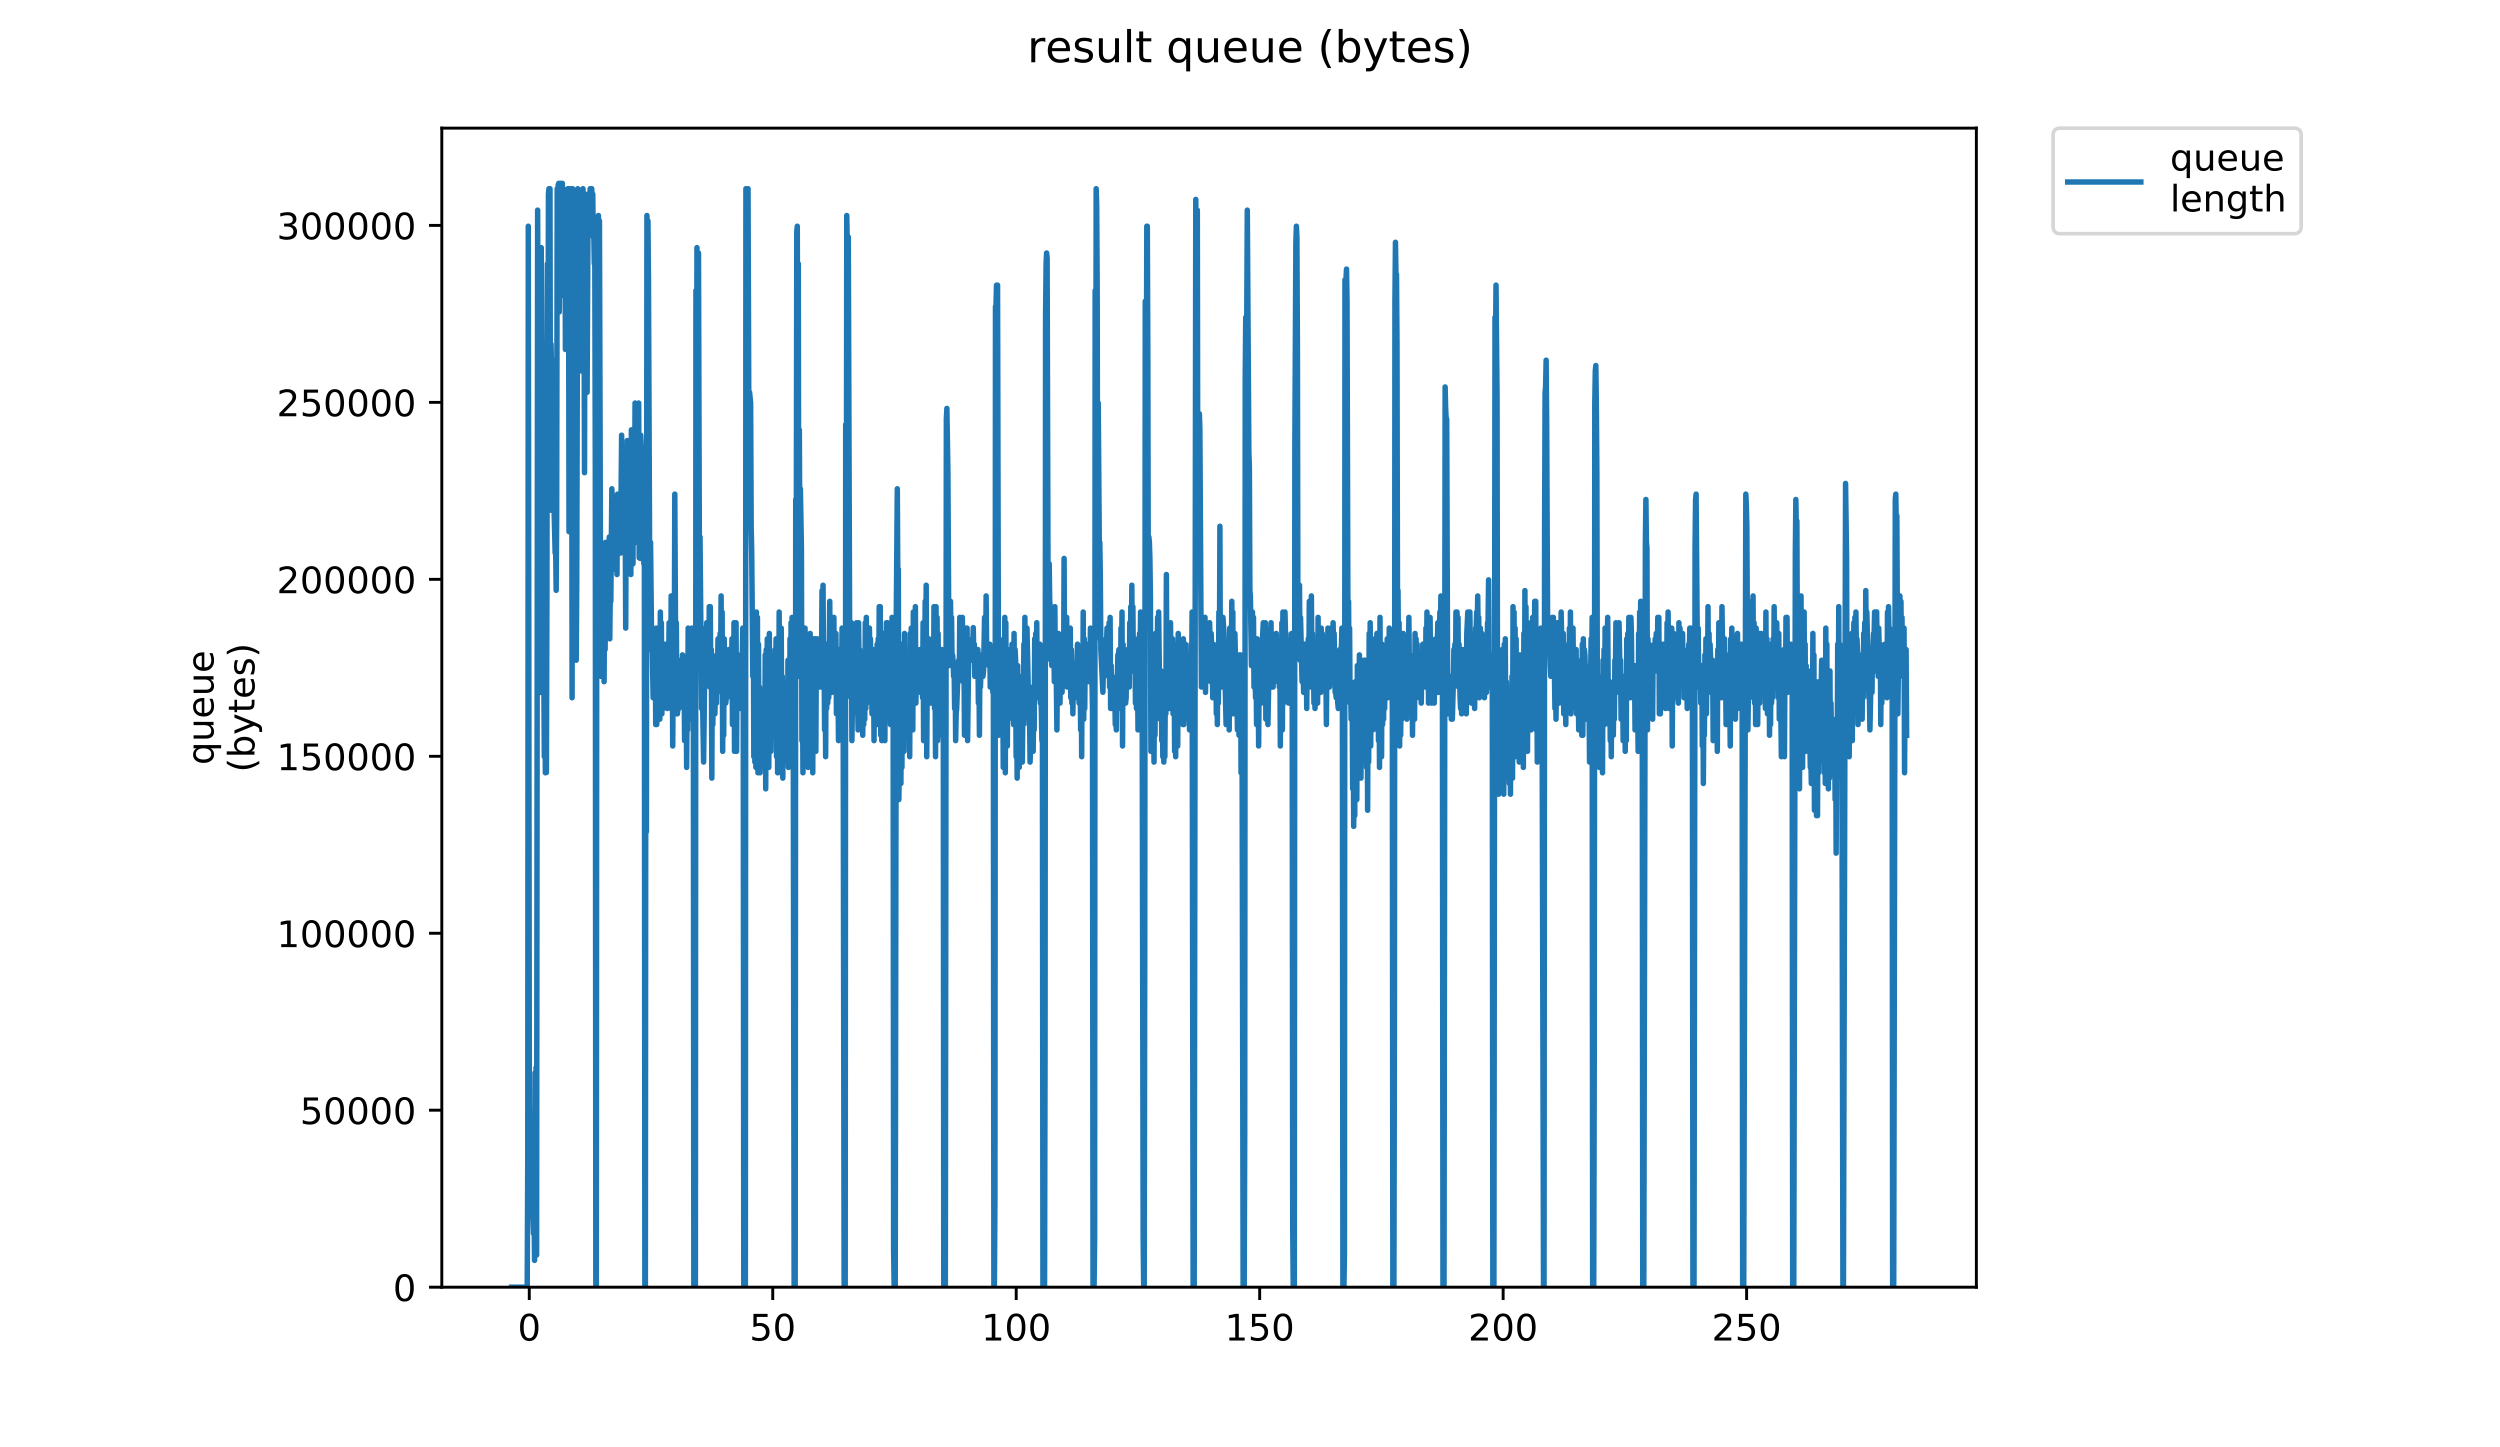<?xml version="1.0" encoding="utf-8" standalone="no"?>
<!DOCTYPE svg PUBLIC "-//W3C//DTD SVG 1.1//EN"
  "http://www.w3.org/Graphics/SVG/1.1/DTD/svg11.dtd">
<!-- Created with matplotlib (https://matplotlib.org/) -->
<svg height="396pt" version="1.1" viewBox="0 0 684 396" width="684pt" xmlns="http://www.w3.org/2000/svg" xmlns:xlink="http://www.w3.org/1999/xlink">
 <defs>
  <style type="text/css">
*{stroke-linecap:butt;stroke-linejoin:round;}
  </style>
 </defs>
 <g id="figure_1">
  <g id="patch_1">
   <path d="M 0 396 
L 684 396 
L 684 0 
L 0 0 
z
" style="fill:#ffffff;"/>
  </g>
  <g id="axes_1">
   <g id="patch_2">
    <path d="M 120.879 352.174 
L 540.734 352.174 
L 540.734 35.062 
L 120.879 35.062 
z
" style="fill:#ffffff;"/>
   </g>
   <g id="matplotlib.axis_1">
    <g id="xtick_1">
     <g id="line2d_1">
      <defs>
       <path d="M 0 0 
L 0 3.5 
" id="mff8db975af" style="stroke:#000000;stroke-width:0.8;"/>
      </defs>
      <g>
       <use style="stroke:#000000;stroke-width:0.8;" x="144.809" xlink:href="#mff8db975af" y="352.174"/>
      </g>
     </g>
     <g id="text_1">
      <!-- 0 -->
      <defs>
       <path d="M 31.781 66.406 
Q 24.172 66.406 20.328 58.906 
Q 16.5 51.422 16.5 36.375 
Q 16.5 21.391 20.328 13.891 
Q 24.172 6.391 31.781 6.391 
Q 39.453 6.391 43.281 13.891 
Q 47.125 21.391 47.125 36.375 
Q 47.125 51.422 43.281 58.906 
Q 39.453 66.406 31.781 66.406 
z
M 31.781 74.219 
Q 44.047 74.219 50.516 64.516 
Q 56.984 54.828 56.984 36.375 
Q 56.984 17.969 50.516 8.266 
Q 44.047 -1.422 31.781 -1.422 
Q 19.531 -1.422 13.062 8.266 
Q 6.594 17.969 6.594 36.375 
Q 6.594 54.828 13.062 64.516 
Q 19.531 74.219 31.781 74.219 
z
" id="DejaVuSans-48"/>
      </defs>
      <g transform="translate(141.628 366.773)scale(0.1 -0.1)">
       <use xlink:href="#DejaVuSans-48"/>
      </g>
     </g>
    </g>
    <g id="xtick_2">
     <g id="line2d_2">
      <g>
       <use style="stroke:#000000;stroke-width:0.8;" x="211.422" xlink:href="#mff8db975af" y="352.174"/>
      </g>
     </g>
     <g id="text_2">
      <!-- 50 -->
      <defs>
       <path d="M 10.797 72.906 
L 49.516 72.906 
L 49.516 64.594 
L 19.828 64.594 
L 19.828 46.734 
Q 21.969 47.469 24.109 47.828 
Q 26.266 48.188 28.422 48.188 
Q 40.625 48.188 47.75 41.5 
Q 54.891 34.812 54.891 23.391 
Q 54.891 11.625 47.562 5.094 
Q 40.234 -1.422 26.906 -1.422 
Q 22.312 -1.422 17.547 -0.641 
Q 12.797 0.141 7.719 1.703 
L 7.719 11.625 
Q 12.109 9.234 16.797 8.062 
Q 21.484 6.891 26.703 6.891 
Q 35.156 6.891 40.078 11.328 
Q 45.016 15.766 45.016 23.391 
Q 45.016 31 40.078 35.438 
Q 35.156 39.891 26.703 39.891 
Q 22.75 39.891 18.812 39.016 
Q 14.891 38.141 10.797 36.281 
z
" id="DejaVuSans-53"/>
      </defs>
      <g transform="translate(205.059 366.773)scale(0.1 -0.1)">
       <use xlink:href="#DejaVuSans-53"/>
       <use x="63.623" xlink:href="#DejaVuSans-48"/>
      </g>
     </g>
    </g>
    <g id="xtick_3">
     <g id="line2d_3">
      <g>
       <use style="stroke:#000000;stroke-width:0.8;" x="278.034" xlink:href="#mff8db975af" y="352.174"/>
      </g>
     </g>
     <g id="text_3">
      <!-- 100 -->
      <defs>
       <path d="M 12.406 8.297 
L 28.516 8.297 
L 28.516 63.922 
L 10.984 60.406 
L 10.984 69.391 
L 28.422 72.906 
L 38.281 72.906 
L 38.281 8.297 
L 54.391 8.297 
L 54.391 0 
L 12.406 0 
z
" id="DejaVuSans-49"/>
      </defs>
      <g transform="translate(268.491 366.773)scale(0.1 -0.1)">
       <use xlink:href="#DejaVuSans-49"/>
       <use x="63.623" xlink:href="#DejaVuSans-48"/>
       <use x="127.246" xlink:href="#DejaVuSans-48"/>
      </g>
     </g>
    </g>
    <g id="xtick_4">
     <g id="line2d_4">
      <g>
       <use style="stroke:#000000;stroke-width:0.8;" x="344.647" xlink:href="#mff8db975af" y="352.174"/>
      </g>
     </g>
     <g id="text_4">
      <!-- 150 -->
      <g transform="translate(335.103 366.773)scale(0.1 -0.1)">
       <use xlink:href="#DejaVuSans-49"/>
       <use x="63.623" xlink:href="#DejaVuSans-53"/>
       <use x="127.246" xlink:href="#DejaVuSans-48"/>
      </g>
     </g>
    </g>
    <g id="xtick_5">
     <g id="line2d_5">
      <g>
       <use style="stroke:#000000;stroke-width:0.8;" x="411.26" xlink:href="#mff8db975af" y="352.174"/>
      </g>
     </g>
     <g id="text_5">
      <!-- 200 -->
      <defs>
       <path d="M 19.188 8.297 
L 53.609 8.297 
L 53.609 0 
L 7.328 0 
L 7.328 8.297 
Q 12.938 14.109 22.625 23.891 
Q 32.328 33.688 34.812 36.531 
Q 39.547 41.844 41.422 45.531 
Q 43.312 49.219 43.312 52.781 
Q 43.312 58.594 39.234 62.25 
Q 35.156 65.922 28.609 65.922 
Q 23.969 65.922 18.812 64.312 
Q 13.672 62.703 7.812 59.422 
L 7.812 69.391 
Q 13.766 71.781 18.938 73 
Q 24.125 74.219 28.422 74.219 
Q 39.75 74.219 46.484 68.547 
Q 53.219 62.891 53.219 53.422 
Q 53.219 48.922 51.531 44.891 
Q 49.859 40.875 45.406 35.406 
Q 44.188 33.984 37.641 27.219 
Q 31.109 20.453 19.188 8.297 
z
" id="DejaVuSans-50"/>
      </defs>
      <g transform="translate(401.716 366.773)scale(0.1 -0.1)">
       <use xlink:href="#DejaVuSans-50"/>
       <use x="63.623" xlink:href="#DejaVuSans-48"/>
       <use x="127.246" xlink:href="#DejaVuSans-48"/>
      </g>
     </g>
    </g>
    <g id="xtick_6">
     <g id="line2d_6">
      <g>
       <use style="stroke:#000000;stroke-width:0.8;" x="477.872" xlink:href="#mff8db975af" y="352.174"/>
      </g>
     </g>
     <g id="text_6">
      <!-- 250 -->
      <g transform="translate(468.329 366.773)scale(0.1 -0.1)">
       <use xlink:href="#DejaVuSans-50"/>
       <use x="63.623" xlink:href="#DejaVuSans-53"/>
       <use x="127.246" xlink:href="#DejaVuSans-48"/>
      </g>
     </g>
    </g>
   </g>
   <g id="matplotlib.axis_2">
    <g id="ytick_1">
     <g id="line2d_7">
      <defs>
       <path d="M 0 0 
L -3.5 0 
" id="ma2d3e89da2" style="stroke:#000000;stroke-width:0.8;"/>
      </defs>
      <g>
       <use style="stroke:#000000;stroke-width:0.8;" x="120.879" xlink:href="#ma2d3e89da2" y="352.174"/>
      </g>
     </g>
     <g id="text_7">
      <!-- 0 -->
      <g transform="translate(107.516 355.973)scale(0.1 -0.1)">
       <use xlink:href="#DejaVuSans-48"/>
      </g>
     </g>
    </g>
    <g id="ytick_2">
     <g id="line2d_8">
      <g>
       <use style="stroke:#000000;stroke-width:0.8;" x="120.879" xlink:href="#ma2d3e89da2" y="303.757"/>
      </g>
     </g>
     <g id="text_8">
      <!-- 50000 -->
      <g transform="translate(82.066 307.556)scale(0.1 -0.1)">
       <use xlink:href="#DejaVuSans-53"/>
       <use x="63.623" xlink:href="#DejaVuSans-48"/>
       <use x="127.246" xlink:href="#DejaVuSans-48"/>
       <use x="190.869" xlink:href="#DejaVuSans-48"/>
       <use x="254.492" xlink:href="#DejaVuSans-48"/>
      </g>
     </g>
    </g>
    <g id="ytick_3">
     <g id="line2d_9">
      <g>
       <use style="stroke:#000000;stroke-width:0.8;" x="120.879" xlink:href="#ma2d3e89da2" y="255.34"/>
      </g>
     </g>
     <g id="text_9">
      <!-- 100000 -->
      <g transform="translate(75.704 259.139)scale(0.1 -0.1)">
       <use xlink:href="#DejaVuSans-49"/>
       <use x="63.623" xlink:href="#DejaVuSans-48"/>
       <use x="127.246" xlink:href="#DejaVuSans-48"/>
       <use x="190.869" xlink:href="#DejaVuSans-48"/>
       <use x="254.492" xlink:href="#DejaVuSans-48"/>
       <use x="318.115" xlink:href="#DejaVuSans-48"/>
      </g>
     </g>
    </g>
    <g id="ytick_4">
     <g id="line2d_10">
      <g>
       <use style="stroke:#000000;stroke-width:0.8;" x="120.879" xlink:href="#ma2d3e89da2" y="206.923"/>
      </g>
     </g>
     <g id="text_10">
      <!-- 150000 -->
      <g transform="translate(75.704 210.722)scale(0.1 -0.1)">
       <use xlink:href="#DejaVuSans-49"/>
       <use x="63.623" xlink:href="#DejaVuSans-53"/>
       <use x="127.246" xlink:href="#DejaVuSans-48"/>
       <use x="190.869" xlink:href="#DejaVuSans-48"/>
       <use x="254.492" xlink:href="#DejaVuSans-48"/>
       <use x="318.115" xlink:href="#DejaVuSans-48"/>
      </g>
     </g>
    </g>
    <g id="ytick_5">
     <g id="line2d_11">
      <g>
       <use style="stroke:#000000;stroke-width:0.8;" x="120.879" xlink:href="#ma2d3e89da2" y="158.505"/>
      </g>
     </g>
     <g id="text_11">
      <!-- 200000 -->
      <g transform="translate(75.704 162.305)scale(0.1 -0.1)">
       <use xlink:href="#DejaVuSans-50"/>
       <use x="63.623" xlink:href="#DejaVuSans-48"/>
       <use x="127.246" xlink:href="#DejaVuSans-48"/>
       <use x="190.869" xlink:href="#DejaVuSans-48"/>
       <use x="254.492" xlink:href="#DejaVuSans-48"/>
       <use x="318.115" xlink:href="#DejaVuSans-48"/>
      </g>
     </g>
    </g>
    <g id="ytick_6">
     <g id="line2d_12">
      <g>
       <use style="stroke:#000000;stroke-width:0.8;" x="120.879" xlink:href="#ma2d3e89da2" y="110.088"/>
      </g>
     </g>
     <g id="text_12">
      <!-- 250000 -->
      <g transform="translate(75.704 113.887)scale(0.1 -0.1)">
       <use xlink:href="#DejaVuSans-50"/>
       <use x="63.623" xlink:href="#DejaVuSans-53"/>
       <use x="127.246" xlink:href="#DejaVuSans-48"/>
       <use x="190.869" xlink:href="#DejaVuSans-48"/>
       <use x="254.492" xlink:href="#DejaVuSans-48"/>
       <use x="318.115" xlink:href="#DejaVuSans-48"/>
      </g>
     </g>
    </g>
    <g id="ytick_7">
     <g id="line2d_13">
      <g>
       <use style="stroke:#000000;stroke-width:0.8;" x="120.879" xlink:href="#ma2d3e89da2" y="61.671"/>
      </g>
     </g>
     <g id="text_13">
      <!-- 300000 -->
      <defs>
       <path d="M 40.578 39.312 
Q 47.656 37.797 51.625 33 
Q 55.609 28.219 55.609 21.188 
Q 55.609 10.406 48.188 4.484 
Q 40.766 -1.422 27.094 -1.422 
Q 22.516 -1.422 17.656 -0.516 
Q 12.797 0.391 7.625 2.203 
L 7.625 11.719 
Q 11.719 9.328 16.594 8.109 
Q 21.484 6.891 26.812 6.891 
Q 36.078 6.891 40.938 10.547 
Q 45.797 14.203 45.797 21.188 
Q 45.797 27.641 41.281 31.266 
Q 36.766 34.906 28.719 34.906 
L 20.219 34.906 
L 20.219 43.016 
L 29.109 43.016 
Q 36.375 43.016 40.234 45.922 
Q 44.094 48.828 44.094 54.297 
Q 44.094 59.906 40.109 62.906 
Q 36.141 65.922 28.719 65.922 
Q 24.656 65.922 20.016 65.031 
Q 15.375 64.156 9.812 62.312 
L 9.812 71.094 
Q 15.438 72.656 20.344 73.438 
Q 25.25 74.219 29.594 74.219 
Q 40.828 74.219 47.359 69.109 
Q 53.906 64.016 53.906 55.328 
Q 53.906 49.266 50.438 45.094 
Q 46.969 40.922 40.578 39.312 
z
" id="DejaVuSans-51"/>
      </defs>
      <g transform="translate(75.704 65.47)scale(0.1 -0.1)">
       <use xlink:href="#DejaVuSans-51"/>
       <use x="63.623" xlink:href="#DejaVuSans-48"/>
       <use x="127.246" xlink:href="#DejaVuSans-48"/>
       <use x="190.869" xlink:href="#DejaVuSans-48"/>
       <use x="254.492" xlink:href="#DejaVuSans-48"/>
       <use x="318.115" xlink:href="#DejaVuSans-48"/>
      </g>
     </g>
    </g>
    <g id="text_14">
     <!-- queue -->
     <defs>
      <path d="M 14.797 27.297 
Q 14.797 17.391 18.875 11.75 
Q 22.953 6.109 30.078 6.109 
Q 37.203 6.109 41.297 11.75 
Q 45.406 17.391 45.406 27.297 
Q 45.406 37.203 41.297 42.844 
Q 37.203 48.484 30.078 48.484 
Q 22.953 48.484 18.875 42.844 
Q 14.797 37.203 14.797 27.297 
z
M 45.406 8.203 
Q 42.578 3.328 38.25 0.953 
Q 33.938 -1.422 27.875 -1.422 
Q 17.969 -1.422 11.734 6.484 
Q 5.516 14.406 5.516 27.297 
Q 5.516 40.188 11.734 48.094 
Q 17.969 56 27.875 56 
Q 33.938 56 38.25 53.625 
Q 42.578 51.266 45.406 46.391 
L 45.406 54.688 
L 54.391 54.688 
L 54.391 -20.797 
L 45.406 -20.797 
z
" id="DejaVuSans-113"/>
      <path d="M 8.5 21.578 
L 8.5 54.688 
L 17.484 54.688 
L 17.484 21.922 
Q 17.484 14.156 20.5 10.266 
Q 23.531 6.391 29.594 6.391 
Q 36.859 6.391 41.078 11.031 
Q 45.312 15.672 45.312 23.688 
L 45.312 54.688 
L 54.297 54.688 
L 54.297 0 
L 45.312 0 
L 45.312 8.406 
Q 42.047 3.422 37.719 1 
Q 33.406 -1.422 27.688 -1.422 
Q 18.266 -1.422 13.375 4.438 
Q 8.5 10.297 8.5 21.578 
z
M 31.109 56 
z
" id="DejaVuSans-117"/>
      <path d="M 56.203 29.594 
L 56.203 25.203 
L 14.891 25.203 
Q 15.484 15.922 20.484 11.062 
Q 25.484 6.203 34.422 6.203 
Q 39.594 6.203 44.453 7.469 
Q 49.312 8.734 54.109 11.281 
L 54.109 2.781 
Q 49.266 0.734 44.188 -0.344 
Q 39.109 -1.422 33.891 -1.422 
Q 20.797 -1.422 13.156 6.188 
Q 5.516 13.812 5.516 26.812 
Q 5.516 40.234 12.766 48.109 
Q 20.016 56 32.328 56 
Q 43.359 56 49.781 48.891 
Q 56.203 41.797 56.203 29.594 
z
M 47.219 32.234 
Q 47.125 39.594 43.094 43.984 
Q 39.062 48.391 32.422 48.391 
Q 24.906 48.391 20.391 44.141 
Q 15.875 39.891 15.188 32.172 
z
" id="DejaVuSans-101"/>
     </defs>
     <g transform="translate(58.426 209.283)rotate(-90)scale(0.1 -0.1)">
      <use xlink:href="#DejaVuSans-113"/>
      <use x="63.477" xlink:href="#DejaVuSans-117"/>
      <use x="126.855" xlink:href="#DejaVuSans-101"/>
      <use x="188.379" xlink:href="#DejaVuSans-117"/>
      <use x="251.758" xlink:href="#DejaVuSans-101"/>
     </g>
     <!-- (bytes) -->
     <defs>
      <path d="M 31 75.875 
Q 24.469 64.656 21.281 53.656 
Q 18.109 42.672 18.109 31.391 
Q 18.109 20.125 21.312 9.062 
Q 24.516 -2 31 -13.188 
L 23.188 -13.188 
Q 15.875 -1.703 12.234 9.375 
Q 8.594 20.453 8.594 31.391 
Q 8.594 42.281 12.203 53.312 
Q 15.828 64.359 23.188 75.875 
z
" id="DejaVuSans-40"/>
      <path d="M 48.688 27.297 
Q 48.688 37.203 44.609 42.844 
Q 40.531 48.484 33.406 48.484 
Q 26.266 48.484 22.188 42.844 
Q 18.109 37.203 18.109 27.297 
Q 18.109 17.391 22.188 11.75 
Q 26.266 6.109 33.406 6.109 
Q 40.531 6.109 44.609 11.75 
Q 48.688 17.391 48.688 27.297 
z
M 18.109 46.391 
Q 20.953 51.266 25.266 53.625 
Q 29.594 56 35.594 56 
Q 45.562 56 51.781 48.094 
Q 58.016 40.188 58.016 27.297 
Q 58.016 14.406 51.781 6.484 
Q 45.562 -1.422 35.594 -1.422 
Q 29.594 -1.422 25.266 0.953 
Q 20.953 3.328 18.109 8.203 
L 18.109 0 
L 9.078 0 
L 9.078 75.984 
L 18.109 75.984 
z
" id="DejaVuSans-98"/>
      <path d="M 32.172 -5.078 
Q 28.375 -14.844 24.75 -17.812 
Q 21.141 -20.797 15.094 -20.797 
L 7.906 -20.797 
L 7.906 -13.281 
L 13.188 -13.281 
Q 16.891 -13.281 18.938 -11.516 
Q 21 -9.766 23.484 -3.219 
L 25.094 0.875 
L 2.984 54.688 
L 12.5 54.688 
L 29.594 11.922 
L 46.688 54.688 
L 56.203 54.688 
z
" id="DejaVuSans-121"/>
      <path d="M 18.312 70.219 
L 18.312 54.688 
L 36.812 54.688 
L 36.812 47.703 
L 18.312 47.703 
L 18.312 18.016 
Q 18.312 11.328 20.141 9.422 
Q 21.969 7.516 27.594 7.516 
L 36.812 7.516 
L 36.812 0 
L 27.594 0 
Q 17.188 0 13.234 3.875 
Q 9.281 7.766 9.281 18.016 
L 9.281 47.703 
L 2.688 47.703 
L 2.688 54.688 
L 9.281 54.688 
L 9.281 70.219 
z
" id="DejaVuSans-116"/>
      <path d="M 44.281 53.078 
L 44.281 44.578 
Q 40.484 46.531 36.375 47.5 
Q 32.281 48.484 27.875 48.484 
Q 21.188 48.484 17.844 46.438 
Q 14.5 44.391 14.5 40.281 
Q 14.5 37.156 16.891 35.375 
Q 19.281 33.594 26.516 31.984 
L 29.594 31.297 
Q 39.156 29.25 43.188 25.516 
Q 47.219 21.781 47.219 15.094 
Q 47.219 7.469 41.188 3.016 
Q 35.156 -1.422 24.609 -1.422 
Q 20.219 -1.422 15.453 -0.562 
Q 10.688 0.297 5.422 2 
L 5.422 11.281 
Q 10.406 8.688 15.234 7.391 
Q 20.062 6.109 24.812 6.109 
Q 31.156 6.109 34.562 8.281 
Q 37.984 10.453 37.984 14.406 
Q 37.984 18.062 35.516 20.016 
Q 33.062 21.969 24.703 23.781 
L 21.578 24.516 
Q 13.234 26.266 9.516 29.906 
Q 5.812 33.547 5.812 39.891 
Q 5.812 47.609 11.281 51.797 
Q 16.75 56 26.812 56 
Q 31.781 56 36.172 55.266 
Q 40.578 54.547 44.281 53.078 
z
" id="DejaVuSans-115"/>
      <path d="M 8.016 75.875 
L 15.828 75.875 
Q 23.141 64.359 26.781 53.312 
Q 30.422 42.281 30.422 31.391 
Q 30.422 20.453 26.781 9.375 
Q 23.141 -1.703 15.828 -13.188 
L 8.016 -13.188 
Q 14.5 -2 17.703 9.062 
Q 20.906 20.125 20.906 31.391 
Q 20.906 42.672 17.703 53.656 
Q 14.5 64.656 8.016 75.875 
z
" id="DejaVuSans-41"/>
     </defs>
     <g transform="translate(69.624 211.295)rotate(-90)scale(0.1 -0.1)">
      <use xlink:href="#DejaVuSans-40"/>
      <use x="39.014" xlink:href="#DejaVuSans-98"/>
      <use x="102.49" xlink:href="#DejaVuSans-121"/>
      <use x="161.67" xlink:href="#DejaVuSans-116"/>
      <use x="200.879" xlink:href="#DejaVuSans-101"/>
      <use x="262.402" xlink:href="#DejaVuSans-115"/>
      <use x="314.502" xlink:href="#DejaVuSans-41"/>
     </g>
    </g>
   </g>
   <g id="line2d_14">
    <path clip-path="url(#pc48bc49166)" d="M 139.963 352.174 
L 144.245 352.174 
L 144.393 316.988 
L 144.54 61.892 
L 144.828 300.862 
L 144.968 324.319 
L 145.109 316.988 
L 145.397 324.319 
L 145.542 324.319 
L 145.97 337.513 
L 146.11 328.717 
L 146.251 344.844 
L 146.391 293.531 
L 146.531 341.912 
L 146.672 292.065 
L 146.812 343.378 
L 147.096 57.493 
L 147.237 103.561 
L 147.378 104.408 
L 147.518 85.349 
L 147.659 138.127 
L 147.8 100.01 
L 147.942 189.44 
L 148.084 67.756 
L 148.365 116.136 
L 148.93 207.033 
L 149.07 186.508 
L 149.211 211.431 
L 149.352 190.906 
L 149.493 211.369 
L 149.633 164.517 
L 149.773 72.154 
L 149.914 116.136 
L 150.054 53.095 
L 150.195 51.629 
L 150.336 69.222 
L 150.476 51.629 
L 150.619 139.594 
L 150.76 94.145 
L 150.9 101.476 
L 151.04 98.543 
L 151.181 102.942 
L 151.325 98.543 
L 151.465 102.942 
L 151.605 139.594 
L 151.886 151.322 
L 152.027 149.856 
L 152.167 161.513 
L 152.308 141.06 
L 152.448 51.629 
L 152.589 54.561 
L 152.729 50.597 
L 152.87 50.163 
L 153.01 85.349 
L 153.291 50.163 
L 153.431 61.892 
L 153.572 51.629 
L 153.713 50.163 
L 153.855 50.163 
L 153.996 56.027 
L 154.136 51.629 
L 154.276 80.951 
L 154.557 56.027 
L 154.697 95.611 
L 154.837 53.095 
L 154.977 86.815 
L 155.118 78.018 
L 155.261 94.145 
L 155.401 51.629 
L 155.541 51.629 
L 155.68 145.458 
L 155.82 54.561 
L 155.96 130.797 
L 156.099 51.629 
L 156.239 102.942 
L 156.379 53.095 
L 156.521 190.906 
L 156.664 51.629 
L 156.806 88.281 
L 156.948 82.417 
L 157.09 57.493 
L 157.231 108.806 
L 157.374 63.358 
L 157.517 63.358 
L 157.657 180.63 
L 157.798 158.652 
L 158.086 51.629 
L 158.367 95.611 
L 158.507 91.213 
L 158.787 54.561 
L 158.928 101.476 
L 159.068 54.561 
L 159.209 54.561 
L 159.356 72.154 
L 159.502 51.629 
L 159.783 79.488 
L 159.924 129.331 
L 160.064 53.095 
L 160.205 98.543 
L 160.489 73.62 
L 160.63 107.34 
L 160.911 53.095 
L 161.051 54.561 
L 161.192 53.095 
L 161.332 58.959 
L 161.472 51.629 
L 161.612 53.095 
L 161.753 51.629 
L 161.893 51.629 
L 162.034 54.561 
L 162.175 53.095 
L 162.315 64.824 
L 162.456 63.358 
L 162.596 72.154 
L 162.736 70.688 
L 162.876 129.331 
L 163.017 352.174 
L 163.158 352.174 
L 163.302 89.747 
L 163.443 146.916 
L 163.586 60.426 
L 163.728 58.959 
L 163.87 64.824 
L 164.01 60.426 
L 164.291 154.254 
L 164.432 185.042 
L 164.574 157.186 
L 164.716 171.847 
L 164.857 161.585 
L 164.998 183.576 
L 165.139 161.585 
L 165.279 186.508 
L 165.42 163.051 
L 165.56 177.711 
L 165.7 148.39 
L 165.842 165.983 
L 165.986 151.322 
L 166.132 165.983 
L 166.413 148.39 
L 166.554 157.186 
L 166.694 146.916 
L 166.835 174.779 
L 166.975 161.585 
L 167.118 164.517 
L 167.401 133.729 
L 167.681 145.458 
L 167.822 145.458 
L 167.966 155.72 
L 168.246 151.322 
L 168.386 142.526 
L 168.526 155.72 
L 168.667 142.526 
L 168.807 157.186 
L 168.947 135.195 
L 169.229 151.322 
L 169.51 136.661 
L 169.65 138.127 
L 169.79 151.322 
L 170.072 119.069 
L 170.353 141.06 
L 170.494 149.856 
L 170.634 127.865 
L 170.774 124.933 
L 170.915 141.06 
L 171.055 141.06 
L 171.196 171.847 
L 171.337 130.797 
L 171.477 151.322 
L 171.617 120.535 
L 171.758 127.865 
L 171.898 126.399 
L 172.038 126.399 
L 172.179 146.916 
L 172.46 135.195 
L 172.602 157.186 
L 172.746 117.602 
L 172.891 152.788 
L 173.035 120.535 
L 173.179 154.254 
L 173.323 123.467 
L 173.467 145.458 
L 173.608 135.195 
L 173.751 110.272 
L 173.892 111.738 
L 174.174 148.39 
L 174.456 122.001 
L 174.601 145.458 
L 174.741 110.272 
L 174.882 152.619 
L 175.022 123.467 
L 175.162 152.788 
L 175.305 119.069 
L 175.588 124.933 
L 175.729 123.467 
L 175.87 138.127 
L 176.011 135.195 
L 176.151 154.254 
L 176.291 143.992 
L 176.432 352.174 
L 176.575 352.174 
L 176.716 152.788 
L 176.857 227.558 
L 176.998 58.959 
L 177.139 69.222 
L 177.28 60.426 
L 177.42 76.552 
L 177.843 177.711 
L 177.986 148.39 
L 178.27 174.779 
L 178.413 174.779 
L 178.696 190.906 
L 178.979 183.576 
L 179.121 187.974 
L 179.263 176.245 
L 179.404 198.236 
L 179.545 171.847 
L 179.686 198.236 
L 179.826 177.711 
L 179.967 195.304 
L 180.107 173.313 
L 180.248 190.906 
L 180.388 182.11 
L 180.529 196.77 
L 180.672 167.449 
L 180.813 190.906 
L 180.953 170.381 
L 181.094 195.304 
L 181.235 179.178 
L 181.376 193.838 
L 181.517 182.11 
L 181.658 187.974 
L 181.799 185.042 
L 181.94 186.508 
L 182.081 176.245 
L 182.503 193.838 
L 182.644 183.576 
L 182.785 185.042 
L 182.926 183.576 
L 183.067 170.381 
L 183.207 185.042 
L 183.348 174.779 
L 183.489 193.838 
L 183.63 163.051 
L 183.771 182.11 
L 183.913 177.711 
L 184.055 204.101 
L 184.197 183.576 
L 184.339 186.508 
L 184.48 183.576 
L 184.621 135.195 
L 184.906 187.974 
L 185.048 170.381 
L 185.189 195.304 
L 185.332 195.304 
L 185.472 193.838 
L 185.613 180.63 
L 185.755 193.838 
L 185.897 182.11 
L 186.318 182.11 
L 186.463 180.63 
L 186.603 190.906 
L 186.743 179.178 
L 186.883 190.906 
L 187.023 190.906 
L 187.163 183.576 
L 187.303 202.635 
L 187.443 186.508 
L 187.583 199.703 
L 187.723 183.576 
L 187.863 209.965 
L 188.002 187.974 
L 188.142 199.703 
L 188.282 171.847 
L 188.424 195.304 
L 188.567 174.779 
L 188.708 196.77 
L 188.847 176.245 
L 188.987 180.63 
L 189.127 179.178 
L 189.268 171.847 
L 189.407 179.178 
L 189.688 173.313 
L 189.829 352.174 
L 190.26 352.174 
L 190.408 79.488 
L 190.548 136.661 
L 190.687 67.756 
L 190.828 113.202 
L 190.967 69.222 
L 191.107 69.222 
L 191.389 165.983 
L 191.528 146.916 
L 191.948 193.838 
L 192.088 187.974 
L 192.228 192.372 
L 192.507 208.499 
L 192.789 185.042 
L 193.069 171.847 
L 193.208 180.63 
L 193.348 170.381 
L 193.489 180.63 
L 193.629 170.381 
L 193.769 174.779 
L 193.91 185.042 
L 194.051 165.983 
L 194.192 187.974 
L 194.334 165.983 
L 194.474 187.974 
L 194.616 177.711 
L 194.756 212.897 
L 194.896 179.178 
L 195.038 198.236 
L 195.178 182.11 
L 195.319 192.372 
L 195.46 185.042 
L 195.601 195.304 
L 195.741 186.508 
L 196.023 192.372 
L 196.164 182.11 
L 196.306 183.576 
L 196.447 174.779 
L 196.592 179.178 
L 196.733 177.711 
L 196.874 187.974 
L 197.014 173.313 
L 197.155 180.63 
L 197.298 163.051 
L 197.439 189.44 
L 197.579 167.449 
L 197.721 205.567 
L 197.862 179.178 
L 198.004 201.169 
L 198.149 174.779 
L 198.29 185.042 
L 198.431 185.042 
L 198.572 192.372 
L 198.854 189.44 
L 199.136 183.576 
L 199.279 187.974 
L 199.419 177.711 
L 199.559 186.508 
L 199.699 182.11 
L 199.839 182.11 
L 199.979 179.178 
L 200.118 190.906 
L 200.258 174.779 
L 200.398 198.236 
L 200.538 174.779 
L 200.679 198.236 
L 200.819 170.381 
L 200.96 205.567 
L 201.101 170.381 
L 201.241 199.703 
L 201.382 170.381 
L 201.524 205.567 
L 201.665 182.11 
L 201.806 189.44 
L 201.947 179.178 
L 202.088 183.576 
L 202.229 183.576 
L 202.369 187.974 
L 202.51 186.508 
L 202.651 193.838 
L 202.932 182.11 
L 203.074 180.63 
L 203.215 171.847 
L 203.355 195.304 
L 203.496 352.174 
L 203.929 352.174 
L 204.08 51.629 
L 204.23 107.34 
L 204.379 69.222 
L 204.52 104.408 
L 204.66 51.629 
L 204.941 132.263 
L 205.083 107.34 
L 205.373 110.272 
L 205.521 143.992 
L 205.67 151.322 
L 205.966 185.042 
L 206.106 168.915 
L 206.247 207.033 
L 206.387 177.711 
L 206.528 208.499 
L 206.669 176.245 
L 206.809 209.965 
L 206.95 167.449 
L 207.09 207.033 
L 207.232 168.915 
L 207.375 211.431 
L 207.516 176.245 
L 207.656 205.567 
L 207.798 187.974 
L 207.941 211.431 
L 208.084 192.372 
L 208.226 198.236 
L 208.368 195.304 
L 208.509 196.77 
L 208.649 199.703 
L 208.79 198.236 
L 209.073 204.101 
L 209.214 209.965 
L 209.356 179.178 
L 209.497 215.829 
L 209.638 177.711 
L 209.779 209.965 
L 209.92 174.779 
L 210.06 209.965 
L 210.201 179.178 
L 210.341 209.965 
L 210.487 173.313 
L 210.628 202.635 
L 210.769 179.178 
L 210.91 205.567 
L 211.051 190.906 
L 211.192 195.304 
L 211.334 186.508 
L 211.474 190.906 
L 211.615 189.44 
L 211.756 180.63 
L 211.9 189.44 
L 212.044 177.711 
L 212.188 198.236 
L 212.332 174.779 
L 212.472 207.033 
L 212.613 179.178 
L 212.753 211.431 
L 212.895 174.779 
L 213.036 201.169 
L 213.178 167.449 
L 213.319 204.101 
L 213.461 182.11 
L 213.601 211.431 
L 213.743 171.847 
L 213.885 198.236 
L 214.026 185.042 
L 214.173 212.897 
L 214.314 186.508 
L 214.596 193.838 
L 214.737 190.906 
L 214.879 196.77 
L 215.02 192.372 
L 215.161 204.101 
L 215.302 189.44 
L 215.443 208.499 
L 215.583 180.63 
L 215.724 209.965 
L 215.864 180.63 
L 216.005 208.499 
L 216.145 174.779 
L 216.287 204.101 
L 216.429 170.381 
L 216.571 201.169 
L 216.711 168.915 
L 216.851 196.77 
L 216.992 171.847 
L 217.274 352.174 
L 217.563 352.174 
L 217.711 136.661 
L 217.853 160.119 
L 217.995 63.358 
L 218.135 61.892 
L 218.275 117.602 
L 218.416 72.154 
L 218.559 185.042 
L 218.699 117.602 
L 218.842 149.856 
L 218.984 133.729 
L 219.265 149.856 
L 219.406 202.635 
L 219.548 186.508 
L 219.69 211.431 
L 219.83 179.178 
L 219.972 187.974 
L 220.256 171.847 
L 220.397 182.11 
L 220.539 201.169 
L 220.679 186.508 
L 220.819 202.635 
L 220.96 176.245 
L 221.1 209.965 
L 221.381 185.042 
L 221.524 190.906 
L 221.664 173.313 
L 221.804 195.304 
L 221.946 174.779 
L 222.087 205.567 
L 222.228 174.779 
L 222.368 211.431 
L 222.508 174.779 
L 222.65 204.101 
L 222.79 174.779 
L 222.93 201.169 
L 223.072 174.779 
L 223.213 205.567 
L 223.353 179.178 
L 223.494 185.042 
L 223.635 174.779 
L 223.776 182.11 
L 223.917 183.576 
L 224.199 180.63 
L 224.341 187.974 
L 224.482 187.974 
L 224.763 180.63 
L 224.904 161.585 
L 225.045 173.313 
L 225.186 160.119 
L 225.326 185.042 
L 225.468 180.63 
L 225.61 199.703 
L 225.754 182.11 
L 225.896 207.033 
L 226.036 176.245 
L 226.176 193.838 
L 226.316 177.711 
L 226.456 192.372 
L 226.596 186.508 
L 226.737 190.906 
L 227.019 164.517 
L 227.161 186.508 
L 227.302 183.576 
L 227.443 189.44 
L 227.583 189.44 
L 227.724 185.042 
L 227.865 174.779 
L 228.006 183.576 
L 228.146 168.915 
L 228.287 183.576 
L 228.429 173.313 
L 228.569 187.974 
L 228.709 173.313 
L 228.852 195.304 
L 228.992 177.711 
L 229.132 195.304 
L 229.272 186.508 
L 229.413 202.635 
L 229.553 177.711 
L 229.693 196.77 
L 229.833 180.63 
L 229.974 192.372 
L 230.114 177.711 
L 230.254 186.508 
L 230.394 171.847 
L 230.535 182.11 
L 230.674 183.576 
L 230.955 352.174 
L 231.245 352.174 
L 231.386 116.136 
L 231.529 190.906 
L 231.67 58.959 
L 231.953 75.086 
L 232.093 64.824 
L 232.517 189.44 
L 232.658 170.381 
L 232.798 185.042 
L 232.939 170.381 
L 233.08 202.635 
L 233.22 192.372 
L 233.36 195.304 
L 233.501 171.847 
L 233.642 187.974 
L 233.782 173.313 
L 233.923 185.042 
L 234.067 182.11 
L 234.207 185.042 
L 234.348 170.381 
L 234.77 199.703 
L 234.91 170.381 
L 235.052 185.042 
L 235.193 177.711 
L 235.333 183.576 
L 235.473 183.576 
L 235.753 190.906 
L 235.895 187.974 
L 236.037 201.169 
L 236.178 190.906 
L 236.319 198.236 
L 236.46 179.178 
L 236.601 196.77 
L 236.744 170.381 
L 236.885 193.838 
L 237.025 168.915 
L 237.166 192.372 
L 237.308 173.313 
L 237.449 186.508 
L 237.589 177.711 
L 237.73 183.576 
L 237.87 171.847 
L 238.011 180.63 
L 238.152 174.779 
L 238.293 186.508 
L 238.433 182.11 
L 238.573 195.304 
L 238.713 183.576 
L 238.854 192.372 
L 238.995 183.576 
L 239.136 202.635 
L 239.28 177.711 
L 239.421 177.711 
L 239.562 185.042 
L 239.703 179.178 
L 239.844 189.44 
L 239.987 176.245 
L 240.127 198.236 
L 240.271 174.779 
L 240.416 185.042 
L 240.557 165.983 
L 240.697 192.372 
L 240.837 165.983 
L 240.977 201.169 
L 241.117 174.779 
L 241.257 202.635 
L 241.397 180.63 
L 241.537 199.703 
L 241.677 173.313 
L 241.819 201.169 
L 241.961 183.576 
L 242.101 202.635 
L 242.242 179.178 
L 242.383 183.576 
L 242.524 170.381 
L 242.666 176.245 
L 242.806 170.381 
L 242.946 183.576 
L 243.086 176.245 
L 243.228 174.779 
L 243.368 182.11 
L 243.509 179.178 
L 243.65 198.236 
L 243.791 177.711 
L 243.931 190.906 
L 244.071 168.915 
L 244.212 196.77 
L 244.353 180.63 
L 244.494 341.912 
L 244.641 352.174 
L 244.934 352.174 
L 245.218 168.915 
L 245.5 133.729 
L 245.641 158.652 
L 245.782 155.72 
L 245.923 218.761 
L 246.064 208.499 
L 246.205 214.363 
L 246.347 195.304 
L 246.488 214.363 
L 246.629 176.245 
L 246.77 209.965 
L 246.912 177.711 
L 247.054 204.101 
L 247.198 176.245 
L 247.339 205.567 
L 247.48 173.313 
L 247.621 196.77 
L 247.764 183.576 
L 247.907 195.304 
L 248.049 196.77 
L 248.189 199.703 
L 248.33 196.77 
L 248.471 183.576 
L 248.612 198.236 
L 248.753 187.974 
L 248.893 207.033 
L 249.035 173.313 
L 249.176 190.906 
L 249.318 171.847 
L 249.459 187.974 
L 249.6 179.178 
L 249.741 199.703 
L 249.883 167.449 
L 250.024 189.44 
L 250.164 168.915 
L 250.305 187.974 
L 250.446 165.983 
L 250.587 192.372 
L 250.728 183.576 
L 250.868 189.44 
L 251.009 182.11 
L 251.291 186.508 
L 251.432 179.178 
L 251.573 183.576 
L 251.714 177.711 
L 251.855 189.44 
L 251.997 177.711 
L 252.138 189.44 
L 252.279 182.11 
L 252.42 190.906 
L 252.561 170.381 
L 252.701 202.635 
L 252.842 179.178 
L 252.983 189.44 
L 253.125 164.517 
L 253.266 189.44 
L 253.407 160.119 
L 253.554 207.033 
L 253.7 183.576 
L 253.841 185.042 
L 253.983 192.372 
L 254.123 174.779 
L 254.264 189.44 
L 254.405 177.711 
L 254.547 192.372 
L 254.688 183.576 
L 254.829 190.906 
L 254.97 180.603 
L 255.113 192.372 
L 255.254 179.178 
L 255.395 190.906 
L 255.537 165.983 
L 255.678 193.838 
L 255.819 182.11 
L 255.96 207.033 
L 256.101 165.983 
L 256.242 198.236 
L 256.383 168.915 
L 256.524 202.635 
L 256.664 173.313 
L 256.805 192.372 
L 256.946 187.974 
L 257.086 198.236 
L 257.227 198.236 
L 257.368 189.44 
L 257.509 198.236 
L 257.65 177.711 
L 257.791 201.169 
L 258.072 180.63 
L 258.213 352.174 
L 258.642 352.174 
L 258.923 114.67 
L 259.064 111.738 
L 259.349 129.331 
L 259.632 182.11 
L 259.773 165.983 
L 259.914 168.915 
L 260.055 164.517 
L 260.197 176.245 
L 260.338 168.915 
L 260.478 180.63 
L 260.621 179.178 
L 260.762 180.63 
L 260.903 185.042 
L 261.043 182.11 
L 261.184 193.838 
L 261.325 183.576 
L 261.465 202.635 
L 261.607 195.304 
L 261.747 193.838 
L 262.175 182.11 
L 262.316 180.63 
L 262.457 185.042 
L 262.598 168.915 
L 262.88 173.313 
L 263.021 174.779 
L 263.163 182.11 
L 263.307 168.915 
L 263.452 186.508 
L 263.597 171.847 
L 263.742 179.178 
L 263.883 201.169 
L 264.025 177.711 
L 264.166 185.042 
L 264.308 171.847 
L 264.449 183.576 
L 264.591 171.847 
L 264.731 202.635 
L 265.013 180.63 
L 265.155 180.63 
L 265.296 176.245 
L 265.437 180.63 
L 265.578 176.245 
L 265.861 180.63 
L 266.002 174.779 
L 266.143 176.245 
L 266.284 171.725 
L 266.425 179.178 
L 266.566 176.245 
L 266.706 185.042 
L 266.846 182.11 
L 266.987 182.11 
L 267.128 177.711 
L 267.409 185.042 
L 267.549 177.711 
L 267.69 192.372 
L 267.831 183.576 
L 267.972 201.169 
L 268.112 179.178 
L 268.253 187.974 
L 268.394 183.576 
L 268.534 183.576 
L 268.675 182.11 
L 268.816 185.042 
L 268.957 185.042 
L 269.098 183.576 
L 269.381 168.915 
L 269.522 171.847 
L 269.664 180.63 
L 269.804 163.051 
L 269.946 177.711 
L 270.087 179.178 
L 270.23 179.178 
L 270.372 176.245 
L 270.512 182.11 
L 270.652 180.63 
L 270.793 176.245 
L 270.933 187.974 
L 271.078 179.178 
L 271.219 187.974 
L 271.359 180.63 
L 271.64 189.44 
L 271.781 183.576 
L 271.922 352.174 
L 272.067 352.174 
L 272.215 327.251 
L 272.361 83.883 
L 272.504 83.883 
L 272.646 78.018 
L 272.789 85.349 
L 272.93 78.018 
L 273.211 201.169 
L 273.352 182.11 
L 273.493 190.906 
L 273.633 185.042 
L 273.774 186.508 
L 273.915 189.44 
L 274.056 196.77 
L 274.196 198.236 
L 274.344 185.042 
L 274.488 209.965 
L 274.629 174.779 
L 274.769 207.033 
L 274.911 168.915 
L 275.052 211.431 
L 275.193 170.381 
L 275.334 199.703 
L 275.474 179.178 
L 275.615 204.101 
L 275.755 177.711 
L 275.895 196.77 
L 276.036 185.042 
L 276.176 195.304 
L 276.316 183.576 
L 276.457 183.576 
L 276.601 180.63 
L 276.742 190.906 
L 276.882 176.245 
L 277.023 195.304 
L 277.164 182.11 
L 277.304 198.236 
L 277.444 173.313 
L 277.586 189.44 
L 277.726 177.711 
L 277.868 180.63 
L 278.01 207.033 
L 278.151 193.838 
L 278.293 212.897 
L 278.433 182.11 
L 278.575 204.101 
L 278.716 185.042 
L 278.861 209.965 
L 279.002 199.703 
L 279.143 207.033 
L 279.284 190.906 
L 279.424 198.236 
L 279.565 185.042 
L 279.705 208.499 
L 279.847 195.304 
L 279.988 198.236 
L 280.128 176.245 
L 280.269 189.44 
L 280.41 168.915 
L 280.556 192.372 
L 280.699 171.847 
L 280.84 186.508 
L 280.98 171.847 
L 281.543 198.236 
L 281.684 195.304 
L 281.827 208.499 
L 281.968 204.101 
L 282.109 204.101 
L 282.25 192.372 
L 282.39 202.635 
L 282.531 187.974 
L 282.672 205.567 
L 282.814 193.838 
L 282.955 199.703 
L 283.095 174.779 
L 283.236 187.974 
L 283.376 173.313 
L 283.516 183.576 
L 283.657 170.381 
L 283.799 190.906 
L 283.939 177.711 
L 284.082 189.44 
L 284.222 182.11 
L 284.363 180.63 
L 284.504 176.245 
L 284.644 192.372 
L 284.785 187.974 
L 285.066 202.635 
L 285.206 198.236 
L 285.346 352.174 
L 285.787 352.174 
L 285.927 286.201 
L 286.067 86.815 
L 286.211 72.154 
L 286.351 69.222 
L 286.491 70.688 
L 286.776 171.847 
L 286.918 168.915 
L 287.058 154.254 
L 287.2 164.517 
L 287.342 165.983 
L 287.482 180.63 
L 287.622 179.178 
L 287.763 182.11 
L 287.903 180.63 
L 288.043 174.779 
L 288.183 177.711 
L 288.323 174.779 
L 288.464 186.508 
L 288.605 165.983 
L 288.746 183.576 
L 288.887 176.245 
L 289.169 199.703 
L 289.31 183.576 
L 289.451 189.44 
L 289.592 173.313 
L 289.732 185.042 
L 289.872 174.779 
L 290.012 192.372 
L 290.152 182.11 
L 290.292 187.974 
L 290.433 183.576 
L 290.573 189.44 
L 290.853 176.245 
L 290.994 185.042 
L 291.136 152.788 
L 291.277 185.042 
L 291.418 185.042 
L 291.559 171.847 
L 291.7 174.779 
L 291.841 168.915 
L 291.982 187.974 
L 292.123 171.847 
L 292.263 185.042 
L 292.405 179.178 
L 292.547 182.11 
L 292.687 182.11 
L 292.827 171.847 
L 292.969 190.906 
L 293.111 177.711 
L 293.254 192.372 
L 293.395 182.11 
L 293.535 195.304 
L 293.676 185.042 
L 293.817 187.974 
L 293.958 186.508 
L 294.098 190.906 
L 294.382 182.11 
L 294.526 182.11 
L 294.67 180.63 
L 294.812 176.245 
L 294.956 190.906 
L 295.097 179.178 
L 295.238 192.372 
L 295.38 182.11 
L 295.521 185.042 
L 295.663 199.703 
L 295.805 177.711 
L 295.945 207.033 
L 296.086 179.178 
L 296.226 195.304 
L 296.366 167.449 
L 296.507 196.77 
L 296.649 174.779 
L 296.789 193.838 
L 296.931 176.245 
L 297.072 183.576 
L 297.213 182.11 
L 297.354 177.711 
L 297.497 186.508 
L 297.638 176.245 
L 297.921 186.508 
L 298.061 177.711 
L 298.203 180.63 
L 298.345 171.847 
L 298.485 186.467 
L 298.625 179.178 
L 298.907 193.838 
L 299.049 352.174 
L 299.34 352.174 
L 299.488 338.98 
L 299.629 79.488 
L 299.77 174.779 
L 299.91 51.629 
L 300.051 56.027 
L 300.192 79.488 
L 300.335 173.313 
L 300.478 110.272 
L 300.761 148.39 
L 300.903 148.39 
L 301.043 157.186 
L 301.185 177.711 
L 301.75 189.399 
L 302.034 176.245 
L 302.174 185.042 
L 302.316 177.711 
L 302.458 183.576 
L 302.601 174.779 
L 302.741 176.245 
L 302.882 171.847 
L 303.164 183.576 
L 303.446 170.381 
L 303.587 187.974 
L 303.728 168.915 
L 303.869 193.838 
L 304.011 182.11 
L 304.153 193.838 
L 304.294 185.042 
L 304.434 190.906 
L 304.577 187.974 
L 304.718 192.372 
L 304.859 192.372 
L 305 189.44 
L 305.14 198.236 
L 305.281 190.906 
L 305.422 199.703 
L 305.562 186.508 
L 305.702 185.042 
L 305.848 179.178 
L 305.995 179.178 
L 306.14 177.711 
L 306.28 186.508 
L 306.42 179.178 
L 306.561 193.838 
L 306.702 171.847 
L 306.842 183.576 
L 306.983 167.449 
L 307.125 204.101 
L 307.266 176.245 
L 307.407 185.042 
L 307.549 179.178 
L 307.69 189.44 
L 307.831 187.974 
L 307.971 192.372 
L 308.112 190.906 
L 308.253 180.63 
L 308.397 183.576 
L 308.539 177.711 
L 308.68 179.178 
L 308.821 179.178 
L 308.963 187.974 
L 309.104 170.381 
L 309.247 183.576 
L 309.387 165.983 
L 309.528 179.178 
L 309.671 160.119 
L 309.812 183.576 
L 309.953 165.983 
L 310.093 182.11 
L 310.234 177.711 
L 310.374 183.576 
L 310.515 174.779 
L 310.656 192.372 
L 310.797 179.178 
L 310.937 193.838 
L 311.219 183.576 
L 311.36 199.703 
L 311.5 198.236 
L 311.781 173.313 
L 311.922 182.11 
L 312.061 167.449 
L 312.202 180.63 
L 312.343 171.847 
L 312.488 185.042 
L 312.77 338.98 
L 312.911 352.174 
L 313.058 352.174 
L 313.2 261.278 
L 313.341 82.417 
L 313.622 116.136 
L 313.763 61.892 
L 313.904 61.892 
L 314.044 97.077 
L 314.185 168.915 
L 314.328 146.916 
L 314.468 148.39 
L 314.609 152.788 
L 314.749 163.051 
L 314.89 205.567 
L 315.031 187.974 
L 315.172 202.635 
L 315.314 179.178 
L 315.456 198.236 
L 315.597 180.63 
L 315.737 208.499 
L 315.878 187.974 
L 316.018 201.169 
L 316.159 173.313 
L 316.299 195.304 
L 316.441 182.11 
L 316.582 183.576 
L 316.723 168.915 
L 316.865 186.508 
L 317.005 167.449 
L 317.287 190.906 
L 317.428 196.77 
L 317.569 183.576 
L 317.713 183.576 
L 317.859 202.635 
L 318.001 185.042 
L 318.141 207.033 
L 318.281 189.44 
L 318.421 208.499 
L 318.561 185.042 
L 318.701 207.033 
L 318.841 187.974 
L 318.981 195.304 
L 319.122 157.186 
L 319.263 192.372 
L 319.403 177.711 
L 319.543 192.372 
L 319.683 177.711 
L 319.824 193.838 
L 319.964 179.178 
L 320.107 193.838 
L 320.247 170.381 
L 320.388 183.576 
L 320.53 174.779 
L 320.673 190.906 
L 320.813 174.779 
L 320.954 195.304 
L 321.094 177.711 
L 321.234 182.11 
L 321.376 205.567 
L 321.518 189.44 
L 321.658 207.033 
L 321.798 190.906 
L 321.939 193.838 
L 322.079 176.245 
L 322.22 204.101 
L 322.361 173.313 
L 322.501 183.576 
L 322.642 177.711 
L 322.783 192.372 
L 322.924 176.245 
L 323.064 190.906 
L 323.205 176.245 
L 323.345 190.906 
L 323.485 176.245 
L 323.625 198.236 
L 323.765 174.779 
L 323.905 198.236 
L 324.045 177.711 
L 324.185 195.304 
L 324.325 176.245 
L 324.466 192.372 
L 324.606 180.63 
L 324.746 183.576 
L 324.886 189.44 
L 325.033 186.508 
L 325.176 196.77 
L 325.318 179.178 
L 325.458 199.703 
L 325.597 179.178 
L 325.738 192.372 
L 325.878 176.245 
L 326.018 186.508 
L 326.158 167.449 
L 326.439 352.174 
L 326.734 352.174 
L 327.164 54.561 
L 327.304 86.815 
L 327.444 158.652 
L 327.584 57.493 
L 327.725 143.992 
L 327.865 126.399 
L 328.007 124.933 
L 328.146 113.202 
L 328.286 117.602 
L 328.567 165.983 
L 328.707 187.974 
L 328.847 180.63 
L 328.988 185.042 
L 329.128 183.576 
L 329.268 180.63 
L 329.407 173.313 
L 329.55 182.11 
L 329.69 168.915 
L 329.832 189.44 
L 329.973 176.245 
L 330.113 183.576 
L 330.394 180.63 
L 330.535 180.63 
L 330.676 179.178 
L 330.958 170.381 
L 331.24 186.508 
L 331.38 173.313 
L 331.52 177.711 
L 331.66 176.245 
L 331.8 190.906 
L 331.941 176.245 
L 332.081 177.711 
L 332.221 182.11 
L 332.361 179.178 
L 332.643 179.178 
L 332.783 195.304 
L 332.924 183.576 
L 333.064 198.236 
L 333.204 176.245 
L 333.343 192.372 
L 333.483 167.449 
L 333.623 185.042 
L 333.763 143.992 
L 333.904 187.974 
L 334.045 174.779 
L 334.185 187.974 
L 334.325 179.178 
L 334.466 186.508 
L 334.607 168.915 
L 334.889 173.313 
L 335.46 198.236 
L 335.601 196.77 
L 335.742 192.372 
L 335.885 179.178 
L 336.026 198.236 
L 336.166 179.178 
L 336.308 199.703 
L 336.452 171.847 
L 336.593 190.906 
L 336.733 174.779 
L 336.877 185.042 
L 337.017 164.517 
L 337.158 187.974 
L 337.298 167.449 
L 337.438 195.304 
L 337.578 177.711 
L 337.721 185.042 
L 337.862 173.313 
L 338.143 185.042 
L 338.283 186.508 
L 338.426 189.44 
L 338.567 199.703 
L 338.847 186.508 
L 338.989 201.169 
L 339.132 179.178 
L 339.273 196.77 
L 339.414 179.178 
L 339.554 211.431 
L 339.695 192.372 
L 339.835 202.635 
L 340.12 352.174 
L 340.413 352.174 
L 340.555 309.658 
L 340.695 102.942 
L 340.836 86.815 
L 340.976 114.67 
L 341.258 57.493 
L 341.685 123.467 
L 341.826 127.865 
L 341.968 161.585 
L 342.108 163.051 
L 342.391 182.11 
L 342.673 167.449 
L 342.813 180.63 
L 342.954 168.915 
L 343.095 187.974 
L 343.236 180.63 
L 343.376 183.576 
L 343.517 190.906 
L 343.659 180.63 
L 343.799 198.236 
L 343.94 174.779 
L 344.08 193.838 
L 344.22 180.63 
L 344.361 204.101 
L 344.503 185.042 
L 344.644 189.44 
L 344.785 185.042 
L 344.925 192.372 
L 345.066 192.372 
L 345.206 177.711 
L 345.347 176.245 
L 345.627 170.381 
L 345.769 182.11 
L 345.912 177.711 
L 346.055 183.576 
L 346.196 170.381 
L 346.337 196.77 
L 346.478 177.711 
L 346.618 186.508 
L 346.759 187.974 
L 346.901 198.236 
L 347.185 183.576 
L 347.325 186.508 
L 347.467 171.847 
L 347.61 185.042 
L 347.753 170.381 
L 347.895 187.974 
L 348.038 180.63 
L 348.178 187.974 
L 348.319 187.974 
L 348.462 179.178 
L 348.602 179.178 
L 348.743 186.508 
L 349.024 174.779 
L 349.166 173.313 
L 349.309 179.178 
L 349.449 176.245 
L 349.59 185.042 
L 349.877 176.245 
L 350.019 187.974 
L 350.159 176.245 
L 350.301 204.101 
L 350.441 179.178 
L 350.582 195.304 
L 350.722 170.381 
L 350.863 199.703 
L 351.003 167.449 
L 351.144 192.372 
L 351.567 167.449 
L 351.708 173.313 
L 351.851 173.313 
L 351.992 179.178 
L 352.274 176.245 
L 352.415 179.178 
L 352.557 192.372 
L 352.699 180.63 
L 352.84 183.576 
L 352.981 183.576 
L 353.123 182.11 
L 353.265 186.508 
L 353.406 173.313 
L 353.546 186.508 
L 353.688 336.047 
L 353.831 352.174 
L 354.127 352.174 
L 354.268 122.001 
L 354.55 66.29 
L 354.691 61.892 
L 354.832 64.824 
L 354.972 95.611 
L 355.114 176.245 
L 355.255 161.585 
L 355.397 177.711 
L 355.538 160.119 
L 355.679 180.63 
L 355.823 168.915 
L 356.249 186.508 
L 356.39 186.508 
L 356.532 183.576 
L 356.673 189.44 
L 356.814 176.245 
L 356.955 176.245 
L 357.237 183.576 
L 357.379 177.711 
L 357.52 193.838 
L 357.661 176.245 
L 357.802 187.974 
L 357.942 174.779 
L 358.084 183.576 
L 358.226 164.517 
L 358.367 177.711 
L 358.509 170.381 
L 358.65 187.974 
L 358.791 163.051 
L 358.932 180.63 
L 359.073 173.313 
L 359.214 187.974 
L 359.356 180.63 
L 359.498 192.372 
L 359.639 185.042 
L 359.78 193.838 
L 359.922 190.906 
L 360.062 182.11 
L 360.205 185.042 
L 360.347 177.711 
L 360.489 192.372 
L 360.63 168.915 
L 360.773 187.974 
L 360.916 176.245 
L 361.057 189.44 
L 361.198 177.711 
L 361.34 189.44 
L 361.481 171.847 
L 361.622 186.508 
L 361.767 173.313 
L 362.049 187.974 
L 362.19 186.508 
L 362.473 180.63 
L 362.614 186.508 
L 362.757 182.11 
L 362.898 198.236 
L 363.04 180.63 
L 363.181 182.11 
L 363.322 171.847 
L 363.463 173.313 
L 363.606 177.711 
L 363.748 187.974 
L 363.889 174.779 
L 364.03 186.508 
L 364.171 171.847 
L 364.312 185.042 
L 364.454 174.779 
L 364.594 180.63 
L 364.735 170.381 
L 364.877 177.711 
L 365.018 173.313 
L 365.302 189.44 
L 365.443 189.44 
L 365.585 190.906 
L 365.867 183.576 
L 366.007 192.372 
L 366.147 193.838 
L 366.428 179.178 
L 366.569 177.711 
L 366.709 180.63 
L 366.85 177.711 
L 366.991 177.711 
L 367.136 171.847 
L 367.276 186.508 
L 367.417 352.174 
L 367.699 352.174 
L 367.84 343.378 
L 367.981 76.552 
L 368.263 76.552 
L 368.403 73.62 
L 368.545 82.417 
L 368.825 182.11 
L 368.965 164.517 
L 369.105 186.508 
L 369.245 171.847 
L 369.385 192.372 
L 369.525 186.508 
L 369.665 196.77 
L 369.807 196.77 
L 369.949 190.906 
L 370.09 215.829 
L 370.232 198.236 
L 370.373 226.092 
L 370.515 196.77 
L 370.657 223.16 
L 370.799 186.508 
L 370.942 209.965 
L 371.083 187.974 
L 371.223 218.761 
L 371.365 182.11 
L 371.506 212.897 
L 371.647 183.576 
L 371.789 212.897 
L 371.929 179.178 
L 372.07 209.965 
L 372.21 182.11 
L 372.351 212.897 
L 372.491 193.838 
L 372.633 208.499 
L 372.774 189.44 
L 372.914 195.304 
L 373.196 180.63 
L 373.336 196.77 
L 373.477 180.63 
L 373.617 207.033 
L 373.76 185.042 
L 373.902 209.965 
L 374.042 185.042 
L 374.183 221.694 
L 374.323 182.11 
L 374.464 208.499 
L 374.604 173.313 
L 374.744 198.236 
L 374.884 170.381 
L 375.024 204.101 
L 375.167 176.245 
L 375.308 192.372 
L 375.448 183.576 
L 375.589 199.703 
L 375.73 186.508 
L 375.874 183.576 
L 376.014 176.245 
L 376.154 174.779 
L 376.295 186.508 
L 376.441 179.178 
L 376.583 179.178 
L 376.724 173.313 
L 376.867 199.703 
L 377.008 182.11 
L 377.149 202.635 
L 377.289 177.711 
L 377.43 209.965 
L 377.571 168.915 
L 377.712 207.033 
L 377.853 176.245 
L 377.994 207.033 
L 378.134 176.245 
L 378.275 198.236 
L 378.415 183.576 
L 378.555 196.77 
L 378.697 177.711 
L 378.837 193.838 
L 378.978 180.63 
L 379.12 189.44 
L 379.261 180.63 
L 379.401 187.974 
L 379.542 174.779 
L 379.682 190.906 
L 379.822 179.178 
L 379.962 185.042 
L 380.102 171.847 
L 380.242 189.44 
L 380.382 176.245 
L 380.523 186.508 
L 380.663 180.63 
L 380.803 185.042 
L 380.943 193.838 
L 381.083 352.174 
L 381.373 352.174 
L 381.513 281.803 
L 381.653 82.417 
L 381.795 66.29 
L 381.936 75.086 
L 382.077 75.086 
L 382.217 94.145 
L 382.357 167.449 
L 382.498 161.585 
L 382.645 183.576 
L 382.791 170.381 
L 382.939 204.101 
L 383.08 183.576 
L 383.22 201.169 
L 383.361 187.974 
L 383.501 196.77 
L 383.642 187.974 
L 383.782 192.372 
L 383.922 173.313 
L 384.063 189.44 
L 384.203 176.245 
L 384.344 190.906 
L 384.486 174.779 
L 384.627 177.711 
L 384.767 176.245 
L 384.908 196.77 
L 385.05 180.63 
L 385.19 179.178 
L 385.33 182.11 
L 385.471 168.915 
L 385.611 186.508 
L 385.753 187.974 
L 385.895 192.372 
L 386.036 182.11 
L 386.177 189.44 
L 386.318 180.63 
L 386.459 201.169 
L 386.6 185.042 
L 386.74 190.906 
L 386.88 179.178 
L 387.022 196.77 
L 387.163 173.313 
L 387.304 190.906 
L 387.445 174.779 
L 387.586 190.906 
L 387.727 176.245 
L 387.868 189.44 
L 388.009 182.11 
L 388.15 187.974 
L 388.292 180.63 
L 388.432 180.63 
L 388.575 189.44 
L 388.718 187.974 
L 388.859 192.372 
L 389 182.11 
L 389.142 183.576 
L 389.285 176.245 
L 389.429 183.576 
L 389.57 176.245 
L 389.713 183.576 
L 389.854 177.711 
L 389.995 187.974 
L 390.136 171.847 
L 390.276 185.042 
L 390.418 167.449 
L 390.559 185.042 
L 390.7 170.381 
L 390.841 192.372 
L 390.982 170.381 
L 391.123 176.245 
L 391.264 168.915 
L 391.405 182.11 
L 391.547 174.779 
L 391.689 192.372 
L 391.83 180.63 
L 392.114 186.508 
L 392.255 182.11 
L 392.397 192.372 
L 392.819 174.779 
L 393.101 183.576 
L 393.382 170.381 
L 393.523 189.44 
L 393.805 174.779 
L 393.947 167.449 
L 394.088 173.313 
L 394.229 163.051 
L 394.37 176.245 
L 394.511 167.449 
L 394.652 190.906 
L 394.794 352.174 
L 395.087 352.174 
L 395.385 105.874 
L 395.528 111.738 
L 395.673 114.67 
L 395.815 114.67 
L 396.095 195.304 
L 396.236 192.372 
L 396.517 185.042 
L 396.799 185.042 
L 396.939 187.974 
L 397.079 196.77 
L 397.22 187.974 
L 397.361 196.77 
L 397.642 186.508 
L 397.784 177.711 
L 397.927 177.711 
L 398.067 176.245 
L 398.208 185.042 
L 398.349 167.449 
L 398.49 173.313 
L 398.631 167.449 
L 398.771 173.313 
L 398.911 168.915 
L 399.053 187.974 
L 399.194 176.245 
L 399.476 190.906 
L 399.617 193.838 
L 399.757 185.042 
L 399.897 195.304 
L 400.04 180.63 
L 400.182 177.711 
L 400.325 185.042 
L 400.467 183.576 
L 400.609 180.63 
L 400.751 185.042 
L 400.892 182.11 
L 401.033 185.042 
L 401.173 195.304 
L 401.313 173.313 
L 401.593 167.449 
L 401.734 177.711 
L 401.874 174.779 
L 402.014 174.779 
L 402.154 167.449 
L 402.295 180.63 
L 402.444 174.779 
L 402.592 192.372 
L 402.74 176.245 
L 402.889 177.711 
L 403.037 182.11 
L 403.178 179.178 
L 403.46 193.838 
L 403.741 171.847 
L 403.882 171.847 
L 404.022 167.449 
L 404.162 174.779 
L 404.303 163.051 
L 404.444 174.779 
L 404.585 168.915 
L 404.733 190.906 
L 405.014 171.847 
L 405.298 182.11 
L 405.439 173.313 
L 405.58 189.44 
L 405.721 180.63 
L 405.861 187.974 
L 406.002 186.508 
L 406.142 190.906 
L 406.282 183.576 
L 406.423 186.508 
L 406.565 183.576 
L 406.706 189.44 
L 406.988 170.381 
L 407.132 170.381 
L 407.275 158.652 
L 407.418 183.576 
L 407.565 187.974 
L 407.711 180.63 
L 407.859 186.508 
L 408.006 179.178 
L 408.153 186.508 
L 408.294 187.974 
L 408.44 352.174 
L 408.734 352.174 
L 409.03 86.815 
L 409.17 94.145 
L 409.31 78.018 
L 409.591 108.806 
L 409.733 208.499 
L 409.875 180.63 
L 410.016 217.295 
L 410.157 179.178 
L 410.297 214.363 
L 410.438 189.44 
L 410.578 211.431 
L 410.719 186.508 
L 410.86 208.499 
L 411.001 177.711 
L 411.143 208.499 
L 411.283 180.63 
L 411.424 217.295 
L 411.564 176.245 
L 411.705 211.431 
L 411.849 174.779 
L 411.99 204.101 
L 412.131 186.508 
L 412.413 204.101 
L 412.554 196.77 
L 412.695 212.897 
L 412.836 208.499 
L 412.976 214.363 
L 413.118 202.635 
L 413.26 217.295 
L 413.401 189.44 
L 413.541 207.033 
L 413.682 185.042 
L 413.824 212.897 
L 413.965 165.983 
L 414.105 195.304 
L 414.246 167.449 
L 414.388 205.567 
L 414.527 171.847 
L 414.668 207.033 
L 414.811 174.779 
L 414.953 202.635 
L 415.096 185.042 
L 415.238 189.44 
L 415.38 204.101 
L 415.521 193.838 
L 415.662 208.499 
L 415.804 179.178 
L 415.945 204.101 
L 416.085 185.042 
L 416.225 207.033 
L 416.367 180.63 
L 416.508 208.499 
L 416.65 180.63 
L 416.791 209.965 
L 416.933 173.313 
L 417.075 204.101 
L 417.217 161.585 
L 417.357 193.838 
L 417.498 165.983 
L 417.639 190.906 
L 417.78 179.178 
L 417.921 205.567 
L 418.062 179.178 
L 418.203 193.838 
L 418.484 176.245 
L 418.625 192.372 
L 418.768 170.381 
L 418.909 199.703 
L 419.05 174.779 
L 419.191 192.372 
L 419.332 168.915 
L 419.473 189.44 
L 419.613 170.381 
L 419.754 189.44 
L 419.895 164.517 
L 420.036 187.974 
L 420.176 164.517 
L 420.316 199.703 
L 420.458 174.779 
L 420.6 208.499 
L 420.741 177.711 
L 420.882 199.703 
L 421.023 185.042 
L 421.165 192.372 
L 421.306 186.508 
L 421.446 193.838 
L 421.587 171.847 
L 421.875 176.245 
L 422.305 352.174 
L 422.45 352.174 
L 422.594 146.916 
L 422.734 107.34 
L 422.876 105.874 
L 423.022 98.543 
L 423.167 116.136 
L 423.45 176.245 
L 423.591 171.847 
L 423.732 177.711 
L 423.874 171.847 
L 424.155 182.11 
L 424.297 185.042 
L 424.582 179.178 
L 424.725 168.915 
L 424.866 183.576 
L 425.006 168.915 
L 425.148 185.042 
L 425.288 183.576 
L 425.431 193.838 
L 425.578 180.63 
L 425.72 196.77 
L 425.861 185.042 
L 426.002 192.372 
L 426.142 170.381 
L 426.284 180.63 
L 426.424 173.313 
L 426.564 192.372 
L 426.705 179.178 
L 426.846 187.974 
L 427.13 167.449 
L 427.272 174.779 
L 427.413 176.245 
L 427.554 180.63 
L 427.694 173.313 
L 427.837 195.304 
L 427.977 180.63 
L 428.118 186.508 
L 428.259 185.042 
L 428.401 198.236 
L 428.543 177.711 
L 428.684 189.44 
L 428.824 183.576 
L 428.966 190.906 
L 429.106 176.245 
L 429.247 187.974 
L 429.388 171.847 
L 429.53 186.508 
L 429.67 167.449 
L 429.813 195.304 
L 429.955 176.245 
L 430.095 179.178 
L 430.38 171.847 
L 430.521 189.44 
L 430.662 183.576 
L 430.803 189.44 
L 430.943 180.63 
L 431.085 193.838 
L 431.226 177.711 
L 431.366 195.304 
L 431.508 192.372 
L 431.647 193.838 
L 431.789 186.508 
L 431.932 199.703 
L 432.073 182.11 
L 432.214 199.703 
L 432.355 189.44 
L 432.496 195.304 
L 432.637 180.63 
L 432.778 201.169 
L 432.919 176.245 
L 433.06 201.169 
L 433.202 174.779 
L 433.344 190.906 
L 433.485 177.711 
L 433.627 179.178 
L 433.769 185.042 
L 433.912 182.11 
L 434.053 196.77 
L 434.194 187.974 
L 434.335 195.304 
L 434.477 183.576 
L 434.759 192.372 
L 434.9 208.499 
L 435.184 186.508 
L 435.325 174.779 
L 435.467 185.042 
L 435.61 168.915 
L 435.752 352.174 
L 436.045 352.174 
L 436.19 289.133 
L 436.332 110.272 
L 436.474 101.476 
L 436.617 100.01 
L 436.758 110.272 
L 436.899 129.331 
L 437.041 195.304 
L 437.181 189.44 
L 437.322 208.499 
L 437.463 190.906 
L 437.603 209.965 
L 437.745 190.906 
L 437.885 209.965 
L 438.026 196.77 
L 438.166 201.169 
L 438.306 185.042 
L 438.446 211.431 
L 438.586 180.63 
L 438.727 195.304 
L 438.868 177.711 
L 439.009 198.236 
L 439.151 171.847 
L 439.294 195.304 
L 439.437 173.313 
L 439.58 182.11 
L 439.72 177.711 
L 439.861 168.915 
L 440.002 187.974 
L 440.143 186.508 
L 440.283 198.236 
L 440.424 186.508 
L 440.564 202.635 
L 440.704 189.44 
L 440.845 207.033 
L 440.985 187.974 
L 441.125 201.169 
L 441.265 189.44 
L 441.406 201.169 
L 441.547 189.44 
L 441.69 196.77 
L 441.833 180.63 
L 441.975 185.042 
L 442.116 170.381 
L 442.257 189.44 
L 442.963 170.381 
L 443.245 185.042 
L 443.386 180.63 
L 443.527 196.77 
L 443.668 190.906 
L 443.811 196.77 
L 443.953 187.974 
L 444.093 202.635 
L 444.234 185.042 
L 444.376 201.169 
L 444.518 189.44 
L 444.659 205.567 
L 444.8 186.508 
L 444.942 202.635 
L 445.083 174.779 
L 445.224 190.906 
L 445.367 173.313 
L 445.508 189.44 
L 445.649 168.915 
L 445.79 183.576 
L 445.931 174.779 
L 446.073 190.906 
L 446.214 168.915 
L 446.356 173.313 
L 446.497 189.44 
L 446.637 182.11 
L 446.778 185.042 
L 446.919 185.042 
L 447.062 190.906 
L 447.203 182.11 
L 447.345 199.703 
L 447.486 192.372 
L 447.627 196.77 
L 447.768 182.11 
L 447.909 198.236 
L 448.05 190.906 
L 448.19 205.567 
L 448.331 173.313 
L 448.473 182.11 
L 448.613 167.449 
L 448.754 185.042 
L 448.895 164.517 
L 449.035 179.178 
L 449.176 165.983 
L 449.316 183.576 
L 449.456 352.174 
L 449.744 352.174 
L 450.175 148.39 
L 450.317 136.661 
L 450.459 148.39 
L 450.602 149.856 
L 450.744 199.703 
L 450.884 174.779 
L 451.03 189.44 
L 451.171 176.245 
L 451.312 190.906 
L 451.454 183.576 
L 451.595 185.042 
L 451.736 179.178 
L 451.877 186.508 
L 452.017 179.178 
L 452.158 196.77 
L 452.298 177.711 
L 452.442 183.576 
L 452.583 176.245 
L 452.724 180.63 
L 452.865 174.779 
L 453.005 183.576 
L 453.146 173.313 
L 453.287 176.245 
L 453.427 183.576 
L 453.569 168.915 
L 453.71 183.576 
L 453.855 168.915 
L 453.995 195.304 
L 454.135 179.178 
L 454.276 195.304 
L 454.416 179.178 
L 454.557 186.508 
L 454.698 176.245 
L 454.839 189.44 
L 454.98 180.63 
L 455.121 189.44 
L 455.266 176.245 
L 455.406 186.508 
L 455.547 185.042 
L 455.686 193.838 
L 455.826 183.576 
L 455.967 192.372 
L 456.108 170.381 
L 456.249 182.11 
L 456.39 167.449 
L 456.673 193.838 
L 456.814 183.576 
L 456.955 183.576 
L 457.096 171.847 
L 457.236 187.974 
L 457.382 171.847 
L 457.523 204.101 
L 457.665 179.178 
L 457.806 183.576 
L 457.947 173.313 
L 458.087 187.974 
L 458.367 185.042 
L 458.508 176.245 
L 458.648 186.508 
L 458.788 176.245 
L 459.07 190.906 
L 459.212 192.372 
L 459.354 170.381 
L 459.497 182.11 
L 459.639 171.847 
L 459.78 182.11 
L 459.921 176.245 
L 460.204 183.576 
L 460.347 173.313 
L 460.489 183.576 
L 460.631 177.711 
L 460.772 190.906 
L 460.913 183.576 
L 461.057 183.576 
L 461.198 187.974 
L 461.48 185.042 
L 461.622 193.838 
L 461.764 185.042 
L 461.905 185.042 
L 462.046 176.245 
L 462.187 179.178 
L 462.33 171.847 
L 462.472 192.372 
L 462.615 171.847 
L 462.756 187.974 
L 462.896 177.711 
L 463.041 192.372 
L 463.187 352.174 
L 463.483 352.174 
L 463.767 149.856 
L 463.909 136.661 
L 464.051 135.195 
L 464.478 187.974 
L 464.618 171.847 
L 464.761 183.576 
L 464.901 183.576 
L 465.044 182.11 
L 465.185 182.11 
L 465.329 192.372 
L 465.47 190.906 
L 465.613 182.11 
L 465.754 204.101 
L 465.895 185.042 
L 466.035 214.363 
L 466.178 193.838 
L 466.318 201.169 
L 466.458 179.178 
L 466.599 193.838 
L 466.739 174.779 
L 466.881 195.304 
L 467.025 180.63 
L 467.167 189.44 
L 467.308 165.983 
L 467.449 189.44 
L 467.59 173.313 
L 467.731 185.042 
L 467.873 176.245 
L 468.155 183.576 
L 468.296 182.11 
L 468.438 186.508 
L 468.58 180.63 
L 468.723 202.635 
L 468.866 186.508 
L 469.008 199.703 
L 469.149 190.906 
L 469.29 201.169 
L 469.43 185.042 
L 469.572 201.169 
L 469.714 185.042 
L 469.854 205.567 
L 469.995 177.711 
L 470.137 187.974 
L 470.277 170.381 
L 470.419 185.042 
L 470.559 174.779 
L 470.701 189.44 
L 470.842 171.847 
L 470.984 190.906 
L 471.127 165.983 
L 471.409 185.042 
L 471.552 186.508 
L 471.835 174.779 
L 471.977 187.974 
L 472.118 185.042 
L 472.26 198.236 
L 472.403 189.44 
L 472.544 193.838 
L 472.684 180.63 
L 472.825 196.77 
L 472.966 179.178 
L 473.108 195.304 
L 473.252 190.906 
L 473.395 204.101 
L 473.537 174.779 
L 473.68 189.44 
L 473.821 171.847 
L 473.963 179.178 
L 474.104 177.711 
L 474.246 192.372 
L 474.386 176.245 
L 474.527 195.304 
L 474.668 183.576 
L 474.808 196.77 
L 474.95 183.576 
L 475.092 187.974 
L 475.233 186.508 
L 475.376 173.313 
L 475.516 190.906 
L 475.657 190.906 
L 475.799 193.798 
L 475.94 180.63 
L 476.081 192.372 
L 476.223 179.178 
L 476.365 193.838 
L 476.51 176.245 
L 476.65 190.906 
L 476.793 352.174 
L 477.086 352.174 
L 477.654 135.195 
L 477.795 138.127 
L 477.936 143.992 
L 478.219 199.703 
L 478.502 182.11 
L 478.642 190.906 
L 478.784 179.178 
L 478.927 183.576 
L 479.069 168.915 
L 479.212 182.11 
L 479.353 164.517 
L 479.494 185.042 
L 479.634 163.051 
L 479.774 190.906 
L 479.914 170.381 
L 480.054 192.372 
L 480.194 171.847 
L 480.335 198.236 
L 480.477 171.847 
L 480.618 193.838 
L 480.758 173.313 
L 480.898 198.236 
L 481.039 182.11 
L 481.179 189.44 
L 481.32 173.313 
L 481.46 192.372 
L 481.603 180.63 
L 481.744 185.042 
L 481.884 173.313 
L 482.165 182.11 
L 482.305 176.245 
L 482.445 189.44 
L 482.586 189.44 
L 482.726 186.508 
L 482.868 173.313 
L 483.01 193.838 
L 483.151 167.449 
L 483.292 190.906 
L 483.434 174.779 
L 483.574 195.304 
L 483.715 176.245 
L 483.855 193.838 
L 483.995 176.245 
L 484.136 201.169 
L 484.278 187.974 
L 484.422 198.236 
L 484.563 179.178 
L 484.703 192.372 
L 484.844 176.245 
L 484.985 190.906 
L 485.125 174.779 
L 485.265 186.508 
L 485.406 165.983 
L 485.546 183.576 
L 485.689 179.178 
L 485.83 185.042 
L 486.112 170.381 
L 486.253 179.178 
L 486.393 177.711 
L 486.534 190.906 
L 486.675 173.313 
L 486.816 196.77 
L 486.958 180.63 
L 487.1 195.304 
L 487.241 195.304 
L 487.382 207.033 
L 487.523 189.44 
L 487.663 195.304 
L 487.803 183.576 
L 487.943 199.703 
L 488.083 177.711 
L 488.224 207.033 
L 488.366 180.63 
L 488.507 189.44 
L 488.649 168.915 
L 488.789 185.042 
L 488.931 168.915 
L 489.071 189.44 
L 489.212 176.245 
L 489.352 187.974 
L 489.493 176.245 
L 489.634 183.576 
L 489.775 185.042 
L 489.916 176.245 
L 490.056 189.44 
L 490.196 182.11 
L 490.336 187.974 
L 490.48 352.174 
L 490.778 352.174 
L 491.204 151.322 
L 491.344 136.661 
L 491.485 145.458 
L 491.625 142.526 
L 491.765 180.63 
L 491.906 183.576 
L 492.048 204.101 
L 492.19 196.77 
L 492.338 215.829 
L 492.481 185.042 
L 492.622 195.304 
L 492.762 163.051 
L 492.903 195.304 
L 493.044 177.711 
L 493.184 209.965 
L 493.325 170.381 
L 493.466 195.304 
L 493.609 167.449 
L 493.749 199.703 
L 493.89 176.245 
L 494.031 205.567 
L 494.171 182.11 
L 494.312 199.703 
L 494.452 183.576 
L 494.593 193.838 
L 494.734 183.576 
L 495.021 202.635 
L 495.162 202.635 
L 495.303 209.965 
L 495.443 207.033 
L 495.583 214.363 
L 495.723 183.576 
L 495.864 207.033 
L 496.004 173.313 
L 496.146 209.965 
L 496.286 179.178 
L 496.43 221.694 
L 496.57 195.304 
L 496.711 218.761 
L 496.851 186.508 
L 496.992 223.16 
L 497.132 190.906 
L 497.272 223.16 
L 497.414 187.974 
L 497.555 211.431 
L 497.7 186.508 
L 497.842 195.304 
L 497.983 190.906 
L 498.124 196.77 
L 498.407 180.63 
L 498.548 196.77 
L 498.689 185.042 
L 498.831 208.499 
L 498.974 186.508 
L 499.116 211.431 
L 499.258 182.11 
L 499.399 214.363 
L 499.54 171.847 
L 499.682 212.897 
L 499.823 176.245 
L 499.964 214.363 
L 500.106 187.974 
L 500.248 215.829 
L 500.389 187.974 
L 500.531 212.897 
L 500.672 183.576 
L 500.814 207.033 
L 500.955 192.372 
L 501.097 202.635 
L 501.238 196.77 
L 501.379 205.567 
L 501.52 198.236 
L 501.804 209.965 
L 501.945 199.703 
L 502.086 218.761 
L 502.227 196.77 
L 502.369 233.422 
L 502.513 202.635 
L 502.655 208.499 
L 502.797 176.245 
L 502.94 201.169 
L 503.083 165.983 
L 503.224 202.635 
L 503.364 176.245 
L 503.506 205.567 
L 503.647 180.63 
L 503.789 204.101 
L 503.93 189.44 
L 504.218 352.174 
L 504.367 352.174 
L 504.945 132.263 
L 505.227 152.788 
L 505.369 205.567 
L 505.51 195.304 
L 505.653 193.838 
L 505.937 207.033 
L 506.078 180.63 
L 506.219 185.042 
L 506.361 177.711 
L 506.502 186.508 
L 506.643 173.313 
L 506.785 202.635 
L 506.927 182.11 
L 507.07 189.44 
L 507.212 170.381 
L 507.353 190.865 
L 507.495 168.915 
L 507.636 186.508 
L 507.778 167.449 
L 507.92 179.178 
L 508.065 174.779 
L 508.207 177.711 
L 508.355 198.236 
L 508.496 185.042 
L 508.636 186.508 
L 508.778 179.178 
L 508.919 185.042 
L 509.06 182.11 
L 509.202 193.838 
L 509.343 180.63 
L 509.484 196.77 
L 509.626 180.63 
L 509.77 190.906 
L 509.912 173.313 
L 510.053 179.178 
L 510.195 170.381 
L 510.336 186.508 
L 510.477 161.585 
L 510.619 176.245 
L 510.762 167.449 
L 511.328 190.906 
L 511.469 190.906 
L 511.611 199.703 
L 512.035 179.178 
L 512.177 189.44 
L 512.319 177.711 
L 512.46 177.711 
L 512.602 173.313 
L 512.743 174.779 
L 512.884 167.449 
L 513.025 183.576 
L 513.166 170.381 
L 513.308 182.11 
L 513.449 167.408 
L 513.59 179.178 
L 513.733 171.847 
L 513.873 185.042 
L 514.014 171.847 
L 514.298 183.576 
L 514.44 176.245 
L 514.582 198.236 
L 514.723 179.178 
L 514.864 192.372 
L 515.006 179.178 
L 515.147 186.508 
L 515.288 186.508 
L 515.428 187.974 
L 515.569 185.042 
L 515.711 176.245 
L 515.852 179.178 
L 515.993 179.178 
L 516.134 180.63 
L 516.276 190.906 
L 516.417 167.449 
L 516.559 183.576 
L 516.7 165.983 
L 516.84 174.779 
L 516.981 171.847 
L 517.121 189.44 
L 517.262 173.313 
L 517.403 182.11 
L 517.543 183.576 
L 517.687 176.245 
L 517.828 352.174 
L 518.12 352.174 
L 518.548 136.661 
L 518.688 135.195 
L 518.828 143.992 
L 518.97 141.06 
L 519.255 195.304 
L 519.399 182.11 
L 519.539 183.576 
L 519.679 182.11 
L 519.819 163.051 
L 519.959 173.313 
L 520.1 164.517 
L 520.241 180.63 
L 520.383 168.915 
L 520.524 185.042 
L 520.664 177.711 
L 520.805 185.042 
L 520.946 171.847 
L 521.086 211.431 
L 521.227 186.508 
L 521.368 201.169 
L 521.509 177.711 
L 521.65 201.169 
L 521.65 201.169 
" style="fill:none;stroke:#1f77b4;stroke-linecap:square;stroke-width:1.5;"/>
   </g>
   <g id="patch_3">
    <path d="M 120.879 352.174 
L 120.879 35.062 
" style="fill:none;stroke:#000000;stroke-linecap:square;stroke-linejoin:miter;stroke-width:0.8;"/>
   </g>
   <g id="patch_4">
    <path d="M 540.734 352.174 
L 540.734 35.062 
" style="fill:none;stroke:#000000;stroke-linecap:square;stroke-linejoin:miter;stroke-width:0.8;"/>
   </g>
   <g id="patch_5">
    <path d="M 120.879 352.174 
L 540.734 352.174 
" style="fill:none;stroke:#000000;stroke-linecap:square;stroke-linejoin:miter;stroke-width:0.8;"/>
   </g>
   <g id="patch_6">
    <path d="M 120.879 35.062 
L 540.734 35.062 
" style="fill:none;stroke:#000000;stroke-linecap:square;stroke-linejoin:miter;stroke-width:0.8;"/>
   </g>
   <g id="legend_1">
    <g id="patch_7">
     <path d="M 563.727 63.938 
L 627.602 63.938 
Q 629.602 63.938 629.602 61.938 
L 629.602 37.062 
Q 629.602 35.062 627.602 35.062 
L 563.727 35.062 
Q 561.727 35.062 561.727 37.062 
L 561.727 61.938 
Q 561.727 63.938 563.727 63.938 
z
" style="fill:#ffffff;opacity:0.8;stroke:#cccccc;stroke-linejoin:miter;"/>
    </g>
    <g id="line2d_15">
     <path d="M 565.727 49.8 
L 585.727 49.8 
" style="fill:none;stroke:#1f77b4;stroke-linecap:square;stroke-width:1.5;"/>
    </g>
    <g id="line2d_16"/>
    <g id="text_15">
     <!-- queue -->
     <g transform="translate(593.727 46.661)scale(0.1 -0.1)">
      <use xlink:href="#DejaVuSans-113"/>
      <use x="63.477" xlink:href="#DejaVuSans-117"/>
      <use x="126.855" xlink:href="#DejaVuSans-101"/>
      <use x="188.379" xlink:href="#DejaVuSans-117"/>
      <use x="251.758" xlink:href="#DejaVuSans-101"/>
     </g>
     <!-- length -->
     <defs>
      <path d="M 9.422 75.984 
L 18.406 75.984 
L 18.406 0 
L 9.422 0 
z
" id="DejaVuSans-108"/>
      <path d="M 54.891 33.016 
L 54.891 0 
L 45.906 0 
L 45.906 32.719 
Q 45.906 40.484 42.875 44.328 
Q 39.844 48.188 33.797 48.188 
Q 26.516 48.188 22.312 43.547 
Q 18.109 38.922 18.109 30.906 
L 18.109 0 
L 9.078 0 
L 9.078 54.688 
L 18.109 54.688 
L 18.109 46.188 
Q 21.344 51.125 25.703 53.562 
Q 30.078 56 35.797 56 
Q 45.219 56 50.047 50.172 
Q 54.891 44.344 54.891 33.016 
z
" id="DejaVuSans-110"/>
      <path d="M 45.406 27.984 
Q 45.406 37.75 41.375 43.109 
Q 37.359 48.484 30.078 48.484 
Q 22.859 48.484 18.828 43.109 
Q 14.797 37.75 14.797 27.984 
Q 14.797 18.266 18.828 12.891 
Q 22.859 7.516 30.078 7.516 
Q 37.359 7.516 41.375 12.891 
Q 45.406 18.266 45.406 27.984 
z
M 54.391 6.781 
Q 54.391 -7.172 48.188 -13.984 
Q 42 -20.797 29.203 -20.797 
Q 24.469 -20.797 20.266 -20.094 
Q 16.062 -19.391 12.109 -17.922 
L 12.109 -9.188 
Q 16.062 -11.328 19.922 -12.344 
Q 23.781 -13.375 27.781 -13.375 
Q 36.625 -13.375 41.016 -8.766 
Q 45.406 -4.156 45.406 5.172 
L 45.406 9.625 
Q 42.625 4.781 38.281 2.391 
Q 33.938 0 27.875 0 
Q 17.828 0 11.672 7.656 
Q 5.516 15.328 5.516 27.984 
Q 5.516 40.672 11.672 48.328 
Q 17.828 56 27.875 56 
Q 33.938 56 38.281 53.609 
Q 42.625 51.219 45.406 46.391 
L 45.406 54.688 
L 54.391 54.688 
z
" id="DejaVuSans-103"/>
      <path d="M 54.891 33.016 
L 54.891 0 
L 45.906 0 
L 45.906 32.719 
Q 45.906 40.484 42.875 44.328 
Q 39.844 48.188 33.797 48.188 
Q 26.516 48.188 22.312 43.547 
Q 18.109 38.922 18.109 30.906 
L 18.109 0 
L 9.078 0 
L 9.078 75.984 
L 18.109 75.984 
L 18.109 46.188 
Q 21.344 51.125 25.703 53.562 
Q 30.078 56 35.797 56 
Q 45.219 56 50.047 50.172 
Q 54.891 44.344 54.891 33.016 
z
" id="DejaVuSans-104"/>
     </defs>
     <g transform="translate(593.727 57.859)scale(0.1 -0.1)">
      <use xlink:href="#DejaVuSans-108"/>
      <use x="27.783" xlink:href="#DejaVuSans-101"/>
      <use x="89.307" xlink:href="#DejaVuSans-110"/>
      <use x="152.686" xlink:href="#DejaVuSans-103"/>
      <use x="216.162" xlink:href="#DejaVuSans-116"/>
      <use x="255.371" xlink:href="#DejaVuSans-104"/>
     </g>
    </g>
   </g>
  </g>
  <g id="text_16">
   <!-- result queue (bytes) -->
   <defs>
    <path d="M 41.109 46.297 
Q 39.594 47.172 37.812 47.578 
Q 36.031 48 33.891 48 
Q 26.266 48 22.188 43.047 
Q 18.109 38.094 18.109 28.812 
L 18.109 0 
L 9.078 0 
L 9.078 54.688 
L 18.109 54.688 
L 18.109 46.188 
Q 20.953 51.172 25.484 53.578 
Q 30.031 56 36.531 56 
Q 37.453 56 38.578 55.875 
Q 39.703 55.766 41.062 55.516 
z
" id="DejaVuSans-114"/>
    <path id="DejaVuSans-32"/>
   </defs>
   <g transform="translate(281.073 17.038)scale(0.12 -0.12)">
    <use xlink:href="#DejaVuSans-114"/>
    <use x="41.082" xlink:href="#DejaVuSans-101"/>
    <use x="102.605" xlink:href="#DejaVuSans-115"/>
    <use x="154.705" xlink:href="#DejaVuSans-117"/>
    <use x="218.084" xlink:href="#DejaVuSans-108"/>
    <use x="245.867" xlink:href="#DejaVuSans-116"/>
    <use x="285.076" xlink:href="#DejaVuSans-32"/>
    <use x="316.863" xlink:href="#DejaVuSans-113"/>
    <use x="380.34" xlink:href="#DejaVuSans-117"/>
    <use x="443.719" xlink:href="#DejaVuSans-101"/>
    <use x="505.242" xlink:href="#DejaVuSans-117"/>
    <use x="568.621" xlink:href="#DejaVuSans-101"/>
    <use x="630.145" xlink:href="#DejaVuSans-32"/>
    <use x="661.932" xlink:href="#DejaVuSans-40"/>
    <use x="700.945" xlink:href="#DejaVuSans-98"/>
    <use x="764.422" xlink:href="#DejaVuSans-121"/>
    <use x="823.602" xlink:href="#DejaVuSans-116"/>
    <use x="862.811" xlink:href="#DejaVuSans-101"/>
    <use x="924.334" xlink:href="#DejaVuSans-115"/>
    <use x="976.434" xlink:href="#DejaVuSans-41"/>
   </g>
  </g>
 </g>
 <defs>
  <clipPath id="pc48bc49166">
   <rect height="317.112" width="419.855" x="120.879" y="35.062"/>
  </clipPath>
 </defs>
</svg>
